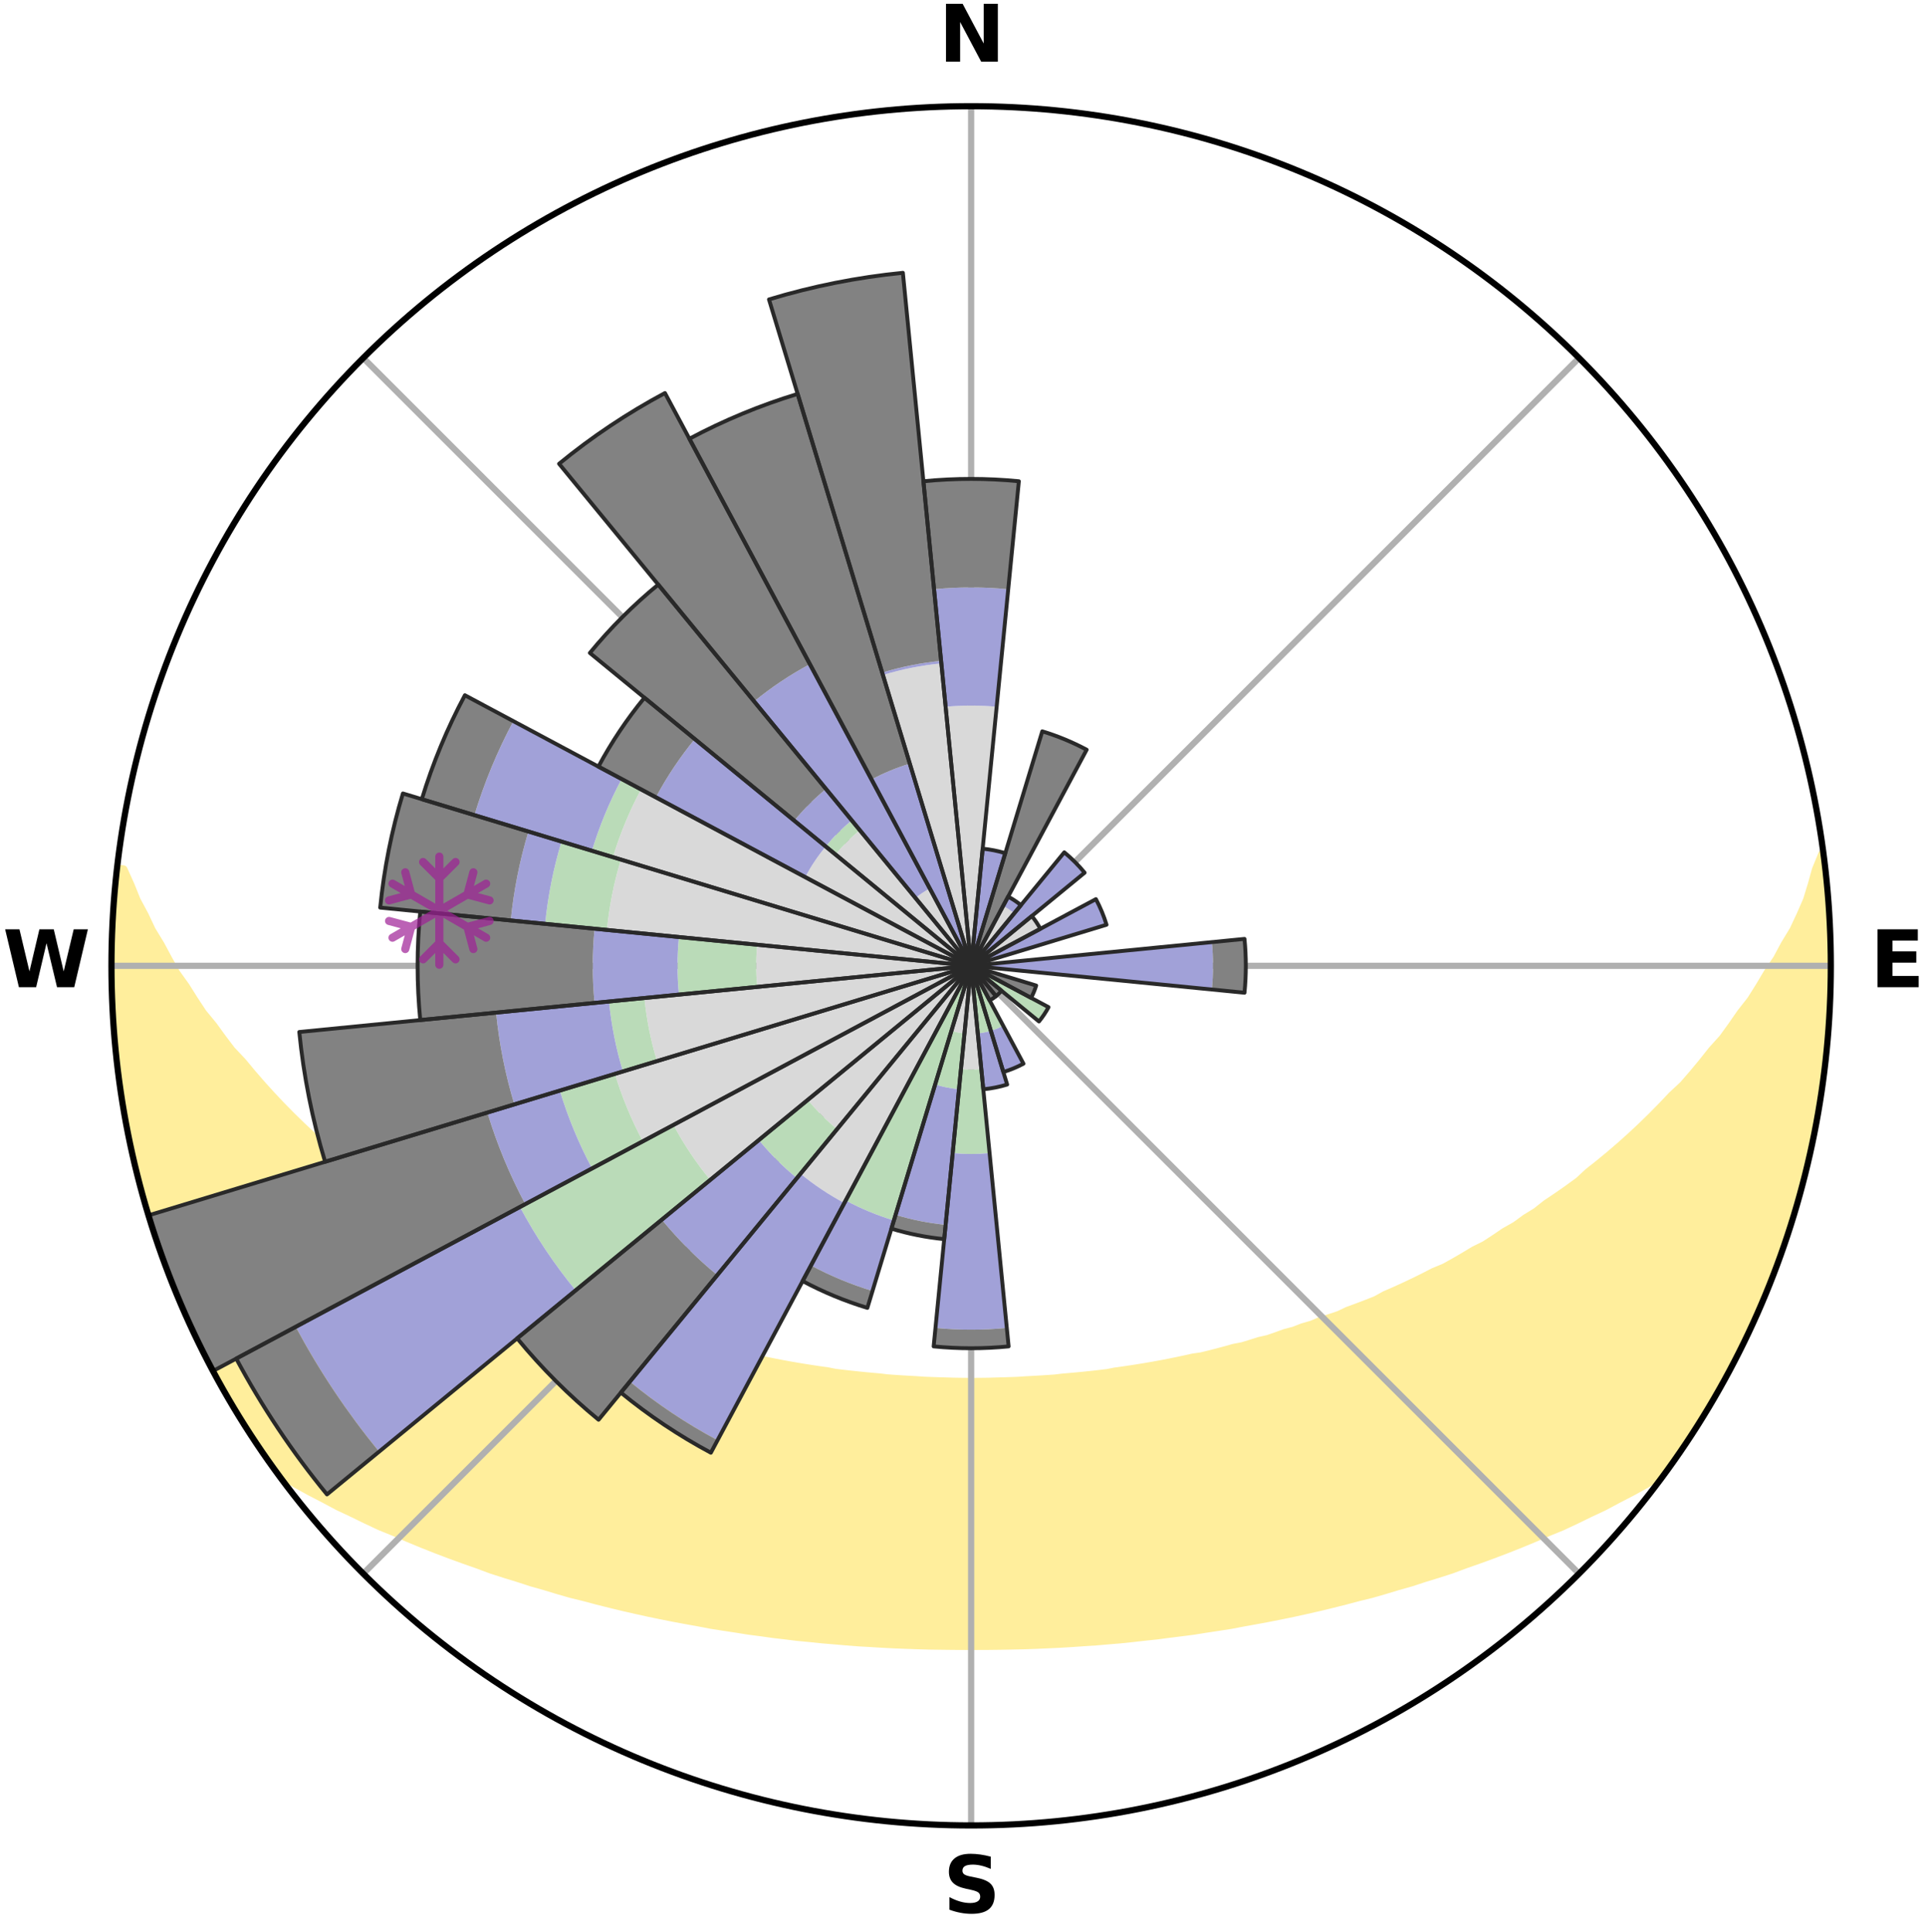 <?xml version="1.0" encoding="utf-8" standalone="no"?>
<!DOCTYPE svg PUBLIC "-//W3C//DTD SVG 1.1//EN"
  "http://www.w3.org/Graphics/SVG/1.1/DTD/svg11.dtd">
<svg xmlns:xlink="http://www.w3.org/1999/xlink" width="248.41pt" height="249.158pt" viewBox="0 0 248.41 249.158" xmlns="http://www.w3.org/2000/svg" version="1.1">
 <title>Ski Rose for 将军山滑雪场</title>
 <defs>
  <style type="text/css">*{stroke-linejoin: round; stroke-linecap: butt}</style>
 </defs>
 <g id="figure_1">
  <g id="patch_1">
   <path d="M 0 249.158 
L 248.41 249.158 
L 248.41 0 
L 0 0 
z
" style="fill: #ffffff"/>
  </g>
  <g id="axes_1">
   <g id="patch_2">
    <path d="M 236.135 124.579 
C 236.135 110.018 233.267 95.599 227.695 82.147 
C 222.122 68.695 213.955 56.471 203.659 46.175 
C 193.363 35.879 181.139 27.711 167.687 22.139 
C 154.235 16.567 139.815 13.699 125.255 13.699 
C 110.694 13.699 96.275 16.567 82.823 22.139 
C 69.371 27.711 57.147 35.879 46.851 46.175 
C 36.555 56.471 28.387 68.695 22.815 82.147 
C 17.243 95.599 14.375 110.018 14.375 124.579 
C 14.375 139.14 17.243 153.559 22.815 167.011 
C 28.387 180.463 36.555 192.687 46.851 202.983 
C 57.147 213.279 69.371 221.447 82.823 227.019 
C 96.275 232.591 110.694 235.459 125.255 235.459 
C 139.815 235.459 154.235 232.591 167.687 227.019 
C 181.139 221.447 193.363 213.279 203.659 202.983 
C 213.955 192.687 222.122 180.463 227.695 167.011 
C 233.267 153.559 236.135 139.14 236.135 124.579 
M 125.255 124.579 
C 125.255 124.579 125.255 124.579 125.255 124.579 
C 125.255 124.579 125.255 124.579 125.255 124.579 
C 125.255 124.579 125.255 124.579 125.255 124.579 
C 125.255 124.579 125.255 124.579 125.255 124.579 
C 125.255 124.579 125.255 124.579 125.255 124.579 
C 125.255 124.579 125.255 124.579 125.255 124.579 
C 125.255 124.579 125.255 124.579 125.255 124.579 
C 125.255 124.579 125.255 124.579 125.255 124.579 
C 125.255 124.579 125.255 124.579 125.255 124.579 
C 125.255 124.579 125.255 124.579 125.255 124.579 
C 125.255 124.579 125.255 124.579 125.255 124.579 
C 125.255 124.579 125.255 124.579 125.255 124.579 
C 125.255 124.579 125.255 124.579 125.255 124.579 
C 125.255 124.579 125.255 124.579 125.255 124.579 
C 125.255 124.579 125.255 124.579 125.255 124.579 
C 125.255 124.579 125.255 124.579 125.255 124.579 
z
" style="fill: #ffffff"/>
   </g>
   <g id="PolyCollection_1">
    <defs>
     <path id="m26b7e75a0e" d="M 235.03 -139.031 
L 235.03 -139.031 
L 234.192 -136.991 
L 233.645 -135.016 
L 233.045 -133.062 
L 232.197 -131.12 
L 231.301 -129.209 
L 230.159 -127.326 
L 229.177 -125.486 
L 227.956 -123.683 
L 226.904 -121.917 
L 225.82 -120.188 
L 224.502 -118.509 
L 223.36 -116.858 
L 222.191 -115.245 
L 220.794 -113.694 
L 219.577 -112.161 
L 218.338 -110.668 
L 217.077 -109.213 
L 215.598 -107.835 
L 214.301 -106.462 
L 212.987 -105.129 
L 211.658 -103.836 
L 210.314 -102.581 
L 208.958 -101.366 
L 207.59 -100.19 
L 206.211 -99.054 
L 204.824 -97.956 
L 203.612 -96.831 
L 202.208 -95.808 
L 200.798 -94.822 
L 199.384 -93.874 
L 198.141 -92.887 
L 196.72 -92.011 
L 195.466 -91.09 
L 194.042 -90.283 
L 192.781 -89.427 
L 191.517 -88.602 
L 190.094 -87.895 
L 188.829 -87.131 
L 187.563 -86.397 
L 186.297 -85.691 
L 184.888 -85.109 
L 183.628 -84.46 
L 182.37 -83.839 
L 181.115 -83.245 
L 179.863 -82.677 
L 178.616 -82.134 
L 177.497 -81.514 
L 176.257 -81.019 
L 175.023 -80.548 
L 173.796 -80.099 
L 172.685 -79.569 
L 171.47 -79.164 
L 170.262 -78.779 
L 169.161 -78.311 
L 167.968 -77.966 
L 166.874 -77.537 
L 165.697 -77.228 
L 164.612 -76.835 
L 163.531 -76.46 
L 162.377 -76.201 
L 161.306 -75.859 
L 160.239 -75.532 
L 159.111 -75.318 
L 158.056 -75.021 
L 157.006 -74.74 
L 155.961 -74.472 
L 154.92 -74.218 
L 153.834 -74.065 
L 152.807 -73.835 
L 151.784 -73.617 
L 150.766 -73.411 
L 149.754 -73.216 
L 148.746 -73.032 
L 147.743 -72.859 
L 146.746 -72.695 
L 145.753 -72.541 
L 144.765 -72.396 
L 143.782 -72.26 
L 142.824 -72.071 
L 141.847 -71.954 
L 140.875 -71.845 
L 139.907 -71.744 
L 138.943 -71.649 
L 137.983 -71.562 
L 137.027 -71.48 
L 136.081 -71.366 
L 135.13 -71.3 
L 134.181 -71.24 
L 133.235 -71.186 
L 132.291 -71.137 
L 131.351 -71.07 
L 130.411 -71.035 
L 129.471 -71.005 
L 128.533 -70.98 
L 127.596 -70.951 
L 126.659 -70.939 
L 125.723 -70.931 
L 124.787 -70.932 
L 123.85 -70.941 
L 122.914 -70.956 
L 121.977 -70.986 
L 121.039 -71.013 
L 120.1 -71.045 
L 119.16 -71.082 
L 118.221 -71.15 
L 117.277 -71.201 
L 116.332 -71.257 
L 115.384 -71.319 
L 114.433 -71.387 
L 113.488 -71.502 
L 112.532 -71.586 
L 111.573 -71.675 
L 110.61 -71.772 
L 109.643 -71.875 
L 108.672 -71.985 
L 107.697 -72.104 
L 106.74 -72.294 
L 105.758 -72.432 
L 104.771 -72.578 
L 103.78 -72.734 
L 102.784 -72.899 
L 101.782 -73.073 
L 100.776 -73.259 
L 99.765 -73.455 
L 98.749 -73.662 
L 97.728 -73.881 
L 96.702 -74.112 
L 95.618 -74.266 
L 94.579 -74.521 
L 93.536 -74.79 
L 92.487 -75.073 
L 91.434 -75.37 
L 90.308 -75.586 
L 89.243 -75.912 
L 88.175 -76.255 
L 87.102 -76.615 
L 85.944 -76.891 
L 84.861 -77.284 
L 83.686 -77.594 
L 82.594 -78.023 
L 81.403 -78.369 
L 80.304 -78.837 
L 79.099 -79.222 
L 77.994 -79.73 
L 76.777 -80.157 
L 75.552 -80.606 
L 74.321 -81.077 
L 73.206 -81.673 
L 71.966 -82.191 
L 70.722 -82.734 
L 69.473 -83.302 
L 68.22 -83.897 
L 66.964 -84.517 
L 65.706 -85.165 
L 64.447 -85.84 
L 63.186 -86.543 
L 61.773 -87.185 
L 60.51 -87.948 
L 59.249 -88.741 
L 57.828 -89.479 
L 56.57 -90.334 
L 55.316 -91.22 
L 53.897 -92.059 
L 52.479 -92.935 
L 51.238 -93.92 
L 49.827 -94.867 
L 48.6 -95.919 
L 47.201 -96.939 
L 45.809 -97.997 
L 44.424 -99.093 
L 43.048 -100.228 
L 41.683 -101.402 
L 40.329 -102.616 
L 38.988 -103.868 
L 37.661 -105.16 
L 36.35 -106.491 
L 35.055 -107.862 
L 33.779 -109.271 
L 32.522 -110.72 
L 31.286 -112.208 
L 29.869 -113.711 
L 28.678 -115.28 
L 27.512 -116.887 
L 26.169 -118.519 
L 25.057 -120.204 
L 23.975 -121.927 
L 22.721 -123.684 
L 21.705 -125.483 
L 20.724 -127.316 
L 19.582 -129.193 
L 18.683 -131.097 
L 17.638 -133.049 
L 16.845 -135.018 
L 15.936 -137.034 
L 15.153 -137.124 
L 15.153 -137.124 
L 14.974 -135.198 
L 14.729 -133.278 
L 14.616 -131.346 
L 14.535 -129.413 
L 14.486 -127.48 
L 14.55 -125.545 
L 14.391 -123.612 
L 14.439 -121.677 
L 14.52 -119.744 
L 14.714 -117.818 
L 14.766 -115.883 
L 14.942 -113.957 
L 15.148 -112.034 
L 15.384 -110.114 
L 15.65 -108.199 
L 15.946 -106.287 
L 16.363 -104.397 
L 16.641 -102.481 
L 17.03 -100.586 
L 17.45 -98.697 
L 18.064 -96.858 
L 18.471 -94.965 
L 18.982 -93.1 
L 19.523 -91.242 
L 20.16 -89.415 
L 20.761 -87.576 
L 21.485 -85.781 
L 22.148 -83.964 
L 22.842 -82.158 
L 23.628 -80.39 
L 24.386 -78.611 
L 25.178 -76.845 
L 26.064 -75.124 
L 26.925 -73.392 
L 27.822 -71.677 
L 28.755 -69.982 
L 29.725 -68.308 
L 30.752 -66.668 
L 31.763 -65.018 
L 32.798 -63.383 
L 33.893 -61.788 
L 34.991 -60.194 
L 36.35 -58.793 
L 38.149 -57.74 
L 39.966 -56.737 
L 41.804 -55.787 
L 43.591 -54.831 
L 45.438 -53.963 
L 47.234 -53.086 
L 49.031 -52.245 
L 50.882 -51.493 
L 52.675 -50.721 
L 54.465 -49.982 
L 56.251 -49.274 
L 58.032 -48.597 
L 59.807 -47.95 
L 61.576 -47.331 
L 63.297 -46.687 
L 65.053 -46.123 
L 66.803 -45.585 
L 68.511 -45.027 
L 70.245 -44.539 
L 71.937 -44.024 
L 73.627 -43.539 
L 75.337 -43.12 
L 77.009 -42.674 
L 78.679 -42.256 
L 80.338 -41.852 
L 81.994 -41.476 
L 83.64 -41.112 
L 85.282 -40.774 
L 86.914 -40.448 
L 88.543 -40.147 
L 90.161 -39.856 
L 91.76 -39.549 
L 93.37 -39.298 
L 94.97 -39.056 
L 96.554 -38.801 
L 98.145 -38.596 
L 99.72 -38.373 
L 101.297 -38.19 
L 102.864 -37.998 
L 104.433 -37.849 
L 105.991 -37.687 
L 107.55 -37.556 
L 109.101 -37.421 
L 110.649 -37.3 
L 112.198 -37.213 
L 113.74 -37.118 
L 115.281 -37.037 
L 116.82 -36.977 
L 118.356 -36.921 
L 119.891 -36.878 
L 121.425 -36.857 
L 122.957 -36.838 
L 124.489 -36.83 
L 126.021 -36.83 
L 127.552 -36.837 
L 129.085 -36.856 
L 130.618 -36.887 
L 132.154 -36.919 
L 133.69 -36.975 
L 135.228 -37.044 
L 136.77 -37.116 
L 138.312 -37.21 
L 139.857 -37.318 
L 141.409 -37.418 
L 142.961 -37.552 
L 144.519 -37.682 
L 146.078 -37.845 
L 147.64 -38.023 
L 149.214 -38.186 
L 150.784 -38.394 
L 152.367 -38.591 
L 153.958 -38.795 
L 155.542 -39.051 
L 157.142 -39.292 
L 158.752 -39.543 
L 160.351 -39.849 
L 161.97 -40.14 
L 163.598 -40.442 
L 165.231 -40.767 
L 166.873 -41.105 
L 168.52 -41.468 
L 170.176 -41.845 
L 171.836 -42.248 
L 173.505 -42.667 
L 175.178 -43.112 
L 176.889 -43.53 
L 178.578 -44.016 
L 180.271 -44.53 
L 182.005 -45.018 
L 183.713 -45.577 
L 185.463 -46.115 
L 187.22 -46.678 
L 188.941 -47.322 
L 190.711 -47.94 
L 192.486 -48.588 
L 194.268 -49.265 
L 196.054 -49.972 
L 197.844 -50.712 
L 199.638 -51.483 
L 201.488 -52.237 
L 203.285 -53.078 
L 205.081 -53.955 
L 206.93 -54.822 
L 208.717 -55.778 
L 210.554 -56.729 
L 212.372 -57.732 
L 214.11 -58.83 
L 215.524 -60.191 
L 216.626 -61.782 
L 217.709 -63.385 
L 218.749 -65.017 
L 219.742 -66.677 
L 220.79 -68.304 
L 221.666 -70.033 
L 222.6 -71.725 
L 223.606 -73.381 
L 224.433 -75.131 
L 225.309 -76.856 
L 226.078 -78.631 
L 226.919 -80.374 
L 227.677 -82.154 
L 228.389 -83.954 
L 229.053 -85.771 
L 229.772 -87.568 
L 230.351 -89.414 
L 230.997 -91.239 
L 231.531 -93.099 
L 232.102 -94.948 
L 232.534 -96.835 
L 233.054 -98.699 
L 233.364 -100.612 
L 233.783 -102.499 
L 234.182 -104.391 
L 234.54 -106.291 
L 234.851 -108.2 
L 235.133 -110.113 
L 235.375 -112.032 
L 235.578 -113.956 
L 235.747 -115.883 
L 235.878 -117.813 
L 235.973 -119.745 
L 236.03 -121.678 
L 236.058 -123.612 
L 236.046 -125.546 
L 235.998 -127.479 
L 235.917 -129.411 
L 235.808 -131.341 
L 235.661 -133.268 
L 235.481 -135.193 
L 235.274 -137.114 
L 235.03 -139.031 
z
" style="stroke: #ffee9c"/>
    </defs>
    <g clip-path="url(#p199ad3c39c)">
     <use xlink:href="#m26b7e75a0e" x="0" y="249.158" style="fill: #ffee9c; stroke: #ffee9c"/>
    </g>
   </g>
   <g id="matplotlib.axis_1">
    <g id="xtick_1">
     <g id="line2d_1">
      <path d="M 125.255 124.579 
L 125.255 13.699 
" clip-path="url(#p199ad3c39c)" style="fill: none; stroke: #b0b0b0; stroke-width: 0.8; stroke-linecap: square"/>
     </g>
     <g id="text_1">
      <!-- N -->
      <g transform="translate(121.07 7.958) scale(0.1 -0.1)">
       <defs>
        <path id="DejaVuSans-Bold-4e" d="M 588 4666 
L 1931 4666 
L 3628 1466 
L 3628 4666 
L 4769 4666 
L 4769 0 
L 3425 0 
L 1728 3200 
L 1728 0 
L 588 0 
L 588 4666 
z
" transform="scale(0.016)"/>
       </defs>
       <use xlink:href="#DejaVuSans-Bold-4e"/>
      </g>
     </g>
    </g>
    <g id="xtick_2">
     <g id="line2d_2">
      <path d="M 125.255 124.579 
L 203.659 46.175 
" clip-path="url(#p199ad3c39c)" style="fill: none; stroke: #b0b0b0; stroke-width: 0.8; stroke-linecap: square"/>
     </g>
    </g>
    <g id="xtick_3">
     <g id="line2d_3">
      <path d="M 125.255 124.579 
L 236.135 124.579 
" clip-path="url(#p199ad3c39c)" style="fill: none; stroke: #b0b0b0; stroke-width: 0.8; stroke-linecap: square"/>
     </g>
     <g id="text_2">
      <!-- E -->
      <g transform="translate(241.219 127.338) scale(0.1 -0.1)">
       <defs>
        <path id="DejaVuSans-Bold-45" d="M 588 4666 
L 3834 4666 
L 3834 3756 
L 1791 3756 
L 1791 2888 
L 3713 2888 
L 3713 1978 
L 1791 1978 
L 1791 909 
L 3903 909 
L 3903 0 
L 588 0 
L 588 4666 
z
" transform="scale(0.016)"/>
       </defs>
       <use xlink:href="#DejaVuSans-Bold-45"/>
      </g>
     </g>
    </g>
    <g id="xtick_4">
     <g id="line2d_4">
      <path d="M 125.255 124.579 
L 203.659 202.983 
" clip-path="url(#p199ad3c39c)" style="fill: none; stroke: #b0b0b0; stroke-width: 0.8; stroke-linecap: square"/>
     </g>
    </g>
    <g id="xtick_5">
     <g id="line2d_5">
      <path d="M 125.255 124.579 
L 125.255 235.459 
" clip-path="url(#p199ad3c39c)" style="fill: none; stroke: #b0b0b0; stroke-width: 0.8; stroke-linecap: square"/>
     </g>
     <g id="text_3">
      <!-- S -->
      <g transform="translate(121.654 246.718) scale(0.1 -0.1)">
       <defs>
        <path id="DejaVuSans-Bold-53" d="M 3834 4519 
L 3834 3531 
Q 3450 3703 3084 3790 
Q 2719 3878 2394 3878 
Q 1963 3878 1756 3759 
Q 1550 3641 1550 3391 
Q 1550 3203 1689 3098 
Q 1828 2994 2194 2919 
L 2706 2816 
Q 3484 2659 3812 2340 
Q 4141 2022 4141 1434 
Q 4141 663 3683 286 
Q 3225 -91 2284 -91 
Q 1841 -91 1394 -6 
Q 947 78 500 244 
L 500 1259 
Q 947 1022 1364 901 
Q 1781 781 2169 781 
Q 2563 781 2772 912 
Q 2981 1044 2981 1288 
Q 2981 1506 2839 1625 
Q 2697 1744 2272 1838 
L 1806 1941 
Q 1106 2091 782 2419 
Q 459 2747 459 3303 
Q 459 4000 909 4375 
Q 1359 4750 2203 4750 
Q 2588 4750 2994 4692 
Q 3400 4634 3834 4519 
z
" transform="scale(0.016)"/>
       </defs>
       <use xlink:href="#DejaVuSans-Bold-53"/>
      </g>
     </g>
    </g>
    <g id="xtick_6">
     <g id="line2d_6">
      <path d="M 125.255 124.579 
L 46.851 202.983 
" clip-path="url(#p199ad3c39c)" style="fill: none; stroke: #b0b0b0; stroke-width: 0.8; stroke-linecap: square"/>
     </g>
    </g>
    <g id="xtick_7">
     <g id="line2d_7">
      <path d="M 125.255 124.579 
L 14.375 124.579 
" clip-path="url(#p199ad3c39c)" style="fill: none; stroke: #b0b0b0; stroke-width: 0.8; stroke-linecap: square"/>
     </g>
     <g id="text_4">
      <!-- W -->
      <g transform="translate(0.36 127.338) scale(0.1 -0.1)">
       <defs>
        <path id="DejaVuSans-Bold-57" d="M 191 4666 
L 1344 4666 
L 2150 1275 
L 2950 4666 
L 4109 4666 
L 4909 1275 
L 5716 4666 
L 6859 4666 
L 5759 0 
L 4372 0 
L 3525 3547 
L 2688 0 
L 1300 0 
L 191 4666 
z
" transform="scale(0.016)"/>
       </defs>
       <use xlink:href="#DejaVuSans-Bold-57"/>
      </g>
     </g>
    </g>
    <g id="xtick_8">
     <g id="line2d_8">
      <path d="M 125.255 124.579 
L 46.851 46.175 
" clip-path="url(#p199ad3c39c)" style="fill: none; stroke: #b0b0b0; stroke-width: 0.8; stroke-linecap: square"/>
     </g>
    </g>
   </g>
   <g id="matplotlib.axis_2"/>
   <g id="patch_3">
    <path d="M 125.255 124.579 
C 125.255 124.579 125.255 124.579 125.255 124.579 
C 125.255 124.579 125.255 124.579 125.255 124.579 
L 128.545 91.17 
C 127.452 91.062 126.354 91.008 125.255 91.008 
C 124.156 91.008 123.058 91.062 121.964 91.17 
z
" clip-path="url(#p199ad3c39c)" style="fill: #d9d9d9"/>
   </g>
   <g id="patch_4">
    <path d="M 125.255 124.579 
C 125.255 124.579 125.255 124.579 125.255 124.579 
C 125.255 124.579 125.255 124.579 125.255 124.579 
L 125.255 124.579 
C 125.255 124.579 125.255 124.579 125.255 124.579 
C 125.255 124.579 125.255 124.579 125.255 124.579 
z
" clip-path="url(#p199ad3c39c)" style="fill: #d9d9d9"/>
   </g>
   <g id="patch_5">
    <path d="M 125.255 124.579 
C 125.255 124.579 125.255 124.579 125.255 124.579 
C 125.255 124.579 125.255 124.579 125.255 124.579 
L 125.255 124.579 
C 125.255 124.579 125.255 124.579 125.255 124.579 
C 125.255 124.579 125.255 124.579 125.255 124.579 
z
" clip-path="url(#p199ad3c39c)" style="fill: #d9d9d9"/>
   </g>
   <g id="patch_6">
    <path d="M 125.255 124.579 
C 125.255 124.579 125.255 124.579 125.255 124.579 
C 125.255 124.579 125.255 124.579 125.255 124.579 
L 130.816 117.803 
C 130.594 117.621 130.363 117.45 130.125 117.291 
C 129.886 117.131 129.64 116.984 129.387 116.848 
z
" clip-path="url(#p199ad3c39c)" style="fill: #d9d9d9"/>
   </g>
   <g id="patch_7">
    <path d="M 125.255 124.579 
C 125.255 124.579 125.255 124.579 125.255 124.579 
C 125.255 124.579 125.255 124.579 125.255 124.579 
L 125.255 124.579 
C 125.255 124.579 125.255 124.579 125.255 124.579 
C 125.255 124.579 125.255 124.579 125.255 124.579 
z
" clip-path="url(#p199ad3c39c)" style="fill: #d9d9d9"/>
   </g>
   <g id="patch_8">
    <path d="M 125.255 124.579 
C 125.255 124.579 125.255 124.579 125.255 124.579 
C 125.255 124.579 125.255 124.579 125.255 124.579 
L 134.182 119.808 
C 134.025 119.515 133.855 119.231 133.671 118.956 
C 133.487 118.68 133.289 118.414 133.079 118.158 
z
" clip-path="url(#p199ad3c39c)" style="fill: #d9d9d9"/>
   </g>
   <g id="patch_9">
    <path d="M 125.255 124.579 
C 125.255 124.579 125.255 124.579 125.255 124.579 
C 125.255 124.579 125.255 124.579 125.255 124.579 
L 125.255 124.579 
C 125.255 124.579 125.255 124.579 125.255 124.579 
C 125.255 124.579 125.255 124.579 125.255 124.579 
z
" clip-path="url(#p199ad3c39c)" style="fill: #d9d9d9"/>
   </g>
   <g id="patch_10">
    <path d="M 125.255 124.579 
C 125.255 124.579 125.255 124.579 125.255 124.579 
C 125.255 124.579 125.255 124.579 125.255 124.579 
L 125.255 124.579 
C 125.255 124.579 125.255 124.579 125.255 124.579 
C 125.255 124.579 125.255 124.579 125.255 124.579 
z
" clip-path="url(#p199ad3c39c)" style="fill: #d9d9d9"/>
   </g>
   <g id="patch_11">
    <path d="M 125.255 124.579 
C 125.255 124.579 125.255 124.579 125.255 124.579 
C 125.255 124.579 125.255 124.579 125.255 124.579 
L 125.255 124.579 
C 125.255 124.579 125.255 124.579 125.255 124.579 
C 125.255 124.579 125.255 124.579 125.255 124.579 
z
" clip-path="url(#p199ad3c39c)" style="fill: #d9d9d9"/>
   </g>
   <g id="patch_12">
    <path d="M 125.255 124.579 
C 125.255 124.579 125.255 124.579 125.255 124.579 
C 125.255 124.579 125.255 124.579 125.255 124.579 
L 125.255 124.579 
C 125.255 124.579 125.255 124.579 125.255 124.579 
C 125.255 124.579 125.255 124.579 125.255 124.579 
z
" clip-path="url(#p199ad3c39c)" style="fill: #d9d9d9"/>
   </g>
   <g id="patch_13">
    <path d="M 125.255 124.579 
C 125.255 124.579 125.255 124.579 125.255 124.579 
C 125.255 124.579 125.255 124.579 125.255 124.579 
L 125.255 124.579 
C 125.255 124.579 125.255 124.579 125.255 124.579 
C 125.255 124.579 125.255 124.579 125.255 124.579 
z
" clip-path="url(#p199ad3c39c)" style="fill: #d9d9d9"/>
   </g>
   <g id="patch_14">
    <path d="M 125.255 124.579 
C 125.255 124.579 125.255 124.579 125.255 124.579 
C 125.255 124.579 125.255 124.579 125.255 124.579 
L 125.255 124.579 
C 125.255 124.579 125.255 124.579 125.255 124.579 
C 125.255 124.579 125.255 124.579 125.255 124.579 
z
" clip-path="url(#p199ad3c39c)" style="fill: #d9d9d9"/>
   </g>
   <g id="patch_15">
    <path d="M 125.255 124.579 
C 125.255 124.579 125.255 124.579 125.255 124.579 
C 125.255 124.579 125.255 124.579 125.255 124.579 
L 125.255 124.579 
C 125.255 124.579 125.255 124.579 125.255 124.579 
C 125.255 124.579 125.255 124.579 125.255 124.579 
z
" clip-path="url(#p199ad3c39c)" style="fill: #d9d9d9"/>
   </g>
   <g id="patch_16">
    <path d="M 125.255 124.579 
C 125.255 124.579 125.255 124.579 125.255 124.579 
C 125.255 124.579 125.255 124.579 125.255 124.579 
L 125.255 124.579 
C 125.255 124.579 125.255 124.579 125.255 124.579 
C 125.255 124.579 125.255 124.579 125.255 124.579 
z
" clip-path="url(#p199ad3c39c)" style="fill: #d9d9d9"/>
   </g>
   <g id="patch_17">
    <path d="M 125.255 124.579 
C 125.255 124.579 125.255 124.579 125.255 124.579 
C 125.255 124.579 125.255 124.579 125.255 124.579 
L 125.255 124.579 
C 125.255 124.579 125.255 124.579 125.255 124.579 
C 125.255 124.579 125.255 124.579 125.255 124.579 
z
" clip-path="url(#p199ad3c39c)" style="fill: #d9d9d9"/>
   </g>
   <g id="patch_18">
    <path d="M 125.255 124.579 
C 125.255 124.579 125.255 124.579 125.255 124.579 
C 125.255 124.579 125.255 124.579 125.255 124.579 
L 125.255 124.579 
C 125.255 124.579 125.255 124.579 125.255 124.579 
C 125.255 124.579 125.255 124.579 125.255 124.579 
z
" clip-path="url(#p199ad3c39c)" style="fill: #d9d9d9"/>
   </g>
   <g id="patch_19">
    <path d="M 125.255 124.579 
C 125.255 124.579 125.255 124.579 125.255 124.579 
C 125.255 124.579 125.255 124.579 125.255 124.579 
L 123.942 137.905 
C 124.379 137.948 124.817 137.969 125.255 137.969 
C 125.693 137.969 126.131 137.948 126.567 137.905 
z
" clip-path="url(#p199ad3c39c)" style="fill: #d9d9d9"/>
   </g>
   <g id="patch_20">
    <path d="M 125.255 124.579 
C 125.255 124.579 125.255 124.579 125.255 124.579 
C 125.255 124.579 125.255 124.579 125.255 124.579 
L 122.71 132.967 
C 122.985 133.051 123.263 133.12 123.545 133.176 
C 123.826 133.232 124.11 133.275 124.396 133.303 
z
" clip-path="url(#p199ad3c39c)" style="fill: #d9d9d9"/>
   </g>
   <g id="patch_21">
    <path d="M 125.255 124.579 
C 125.255 124.579 125.255 124.579 125.255 124.579 
C 125.255 124.579 125.255 124.579 125.255 124.579 
L 125.255 124.579 
C 125.255 124.579 125.255 124.579 125.255 124.579 
C 125.255 124.579 125.255 124.579 125.255 124.579 
z
" clip-path="url(#p199ad3c39c)" style="fill: #d9d9d9"/>
   </g>
   <g id="patch_22">
    <path d="M 125.255 124.579 
C 125.255 124.579 125.255 124.579 125.255 124.579 
C 125.255 124.579 125.255 124.579 125.255 124.579 
L 103.244 151.4 
C 104.122 152.12 105.034 152.797 105.979 153.428 
C 106.923 154.059 107.898 154.643 108.899 155.178 
z
" clip-path="url(#p199ad3c39c)" style="fill: #d9d9d9"/>
   </g>
   <g id="patch_23">
    <path d="M 125.255 124.579 
C 125.255 124.579 125.255 124.579 125.255 124.579 
C 125.255 124.579 125.255 124.579 125.255 124.579 
L 104.187 141.869 
C 104.753 142.558 105.353 143.22 105.983 143.851 
C 106.614 144.481 107.275 145.081 107.965 145.647 
z
" clip-path="url(#p199ad3c39c)" style="fill: #d9d9d9"/>
   </g>
   <g id="patch_24">
    <path d="M 125.255 124.579 
C 125.255 124.579 125.255 124.579 125.255 124.579 
C 125.255 124.579 125.255 124.579 125.255 124.579 
L 86.86 145.102 
C 87.531 146.359 88.264 147.582 89.056 148.766 
C 89.848 149.951 90.697 151.096 91.601 152.198 
z
" clip-path="url(#p199ad3c39c)" style="fill: #d9d9d9"/>
   </g>
   <g id="patch_25">
    <path d="M 125.255 124.579 
C 125.255 124.579 125.255 124.579 125.255 124.579 
C 125.255 124.579 125.255 124.579 125.255 124.579 
L 79.31 138.516 
C 79.766 140.02 80.296 141.501 80.897 142.953 
C 81.499 144.405 82.171 145.826 82.912 147.212 
z
" clip-path="url(#p199ad3c39c)" style="fill: #d9d9d9"/>
   </g>
   <g id="patch_26">
    <path d="M 125.255 124.579 
C 125.255 124.579 125.255 124.579 125.255 124.579 
C 125.255 124.579 125.255 124.579 125.255 124.579 
L 83.116 128.729 
C 83.252 130.109 83.455 131.48 83.725 132.84 
C 83.996 134.199 84.333 135.544 84.735 136.871 
z
" clip-path="url(#p199ad3c39c)" style="fill: #d9d9d9"/>
   </g>
   <g id="patch_27">
    <path d="M 125.255 124.579 
C 125.255 124.579 125.255 124.579 125.255 124.579 
C 125.255 124.579 125.255 124.579 125.255 124.579 
L 97.668 121.862 
C 97.579 122.765 97.535 123.672 97.535 124.579 
C 97.535 125.486 97.579 126.393 97.668 127.296 
z
" clip-path="url(#p199ad3c39c)" style="fill: #d9d9d9"/>
   </g>
   <g id="patch_28">
    <path d="M 125.255 124.579 
C 125.255 124.579 125.255 124.579 125.255 124.579 
C 125.255 124.579 125.255 124.579 125.255 124.579 
L 80.082 110.876 
C 79.634 112.355 79.258 113.854 78.956 115.37 
C 78.655 116.885 78.428 118.414 78.277 119.952 
z
" clip-path="url(#p199ad3c39c)" style="fill: #d9d9d9"/>
   </g>
   <g id="patch_29">
    <path d="M 125.255 124.579 
C 125.255 124.579 125.255 124.579 125.255 124.579 
C 125.255 124.579 125.255 124.579 125.255 124.579 
L 82.677 101.821 
C 81.932 103.214 81.256 104.644 80.651 106.104 
C 80.047 107.564 79.514 109.052 79.055 110.565 
z
" clip-path="url(#p199ad3c39c)" style="fill: #d9d9d9"/>
   </g>
   <g id="patch_30">
    <path d="M 125.255 124.579 
C 125.255 124.579 125.255 124.579 125.255 124.579 
C 125.255 124.579 125.255 124.579 125.255 124.579 
L 106.493 109.181 
C 105.989 109.796 105.515 110.434 105.074 111.095 
C 104.632 111.755 104.224 112.437 103.849 113.138 
z
" clip-path="url(#p199ad3c39c)" style="fill: #d9d9d9"/>
   </g>
   <g id="patch_31">
    <path d="M 125.255 124.579 
C 125.255 124.579 125.255 124.579 125.255 124.579 
C 125.255 124.579 125.255 124.579 125.255 124.579 
L 110.896 107.083 
C 110.324 107.553 109.775 108.051 109.251 108.575 
C 108.727 109.099 108.229 109.648 107.759 110.221 
z
" clip-path="url(#p199ad3c39c)" style="fill: #d9d9d9"/>
   </g>
   <g id="patch_32">
    <path d="M 125.255 124.579 
C 125.255 124.579 125.255 124.579 125.255 124.579 
C 125.255 124.579 125.255 124.579 125.255 124.579 
L 119.92 114.599 
C 119.594 114.773 119.276 114.964 118.968 115.17 
C 118.66 115.375 118.362 115.596 118.076 115.831 
z
" clip-path="url(#p199ad3c39c)" style="fill: #d9d9d9"/>
   </g>
   <g id="patch_33">
    <path d="M 125.255 124.579 
C 125.255 124.579 125.255 124.579 125.255 124.579 
C 125.255 124.579 125.255 124.579 125.255 124.579 
L 125.255 124.579 
C 125.255 124.579 125.255 124.579 125.255 124.579 
C 125.255 124.579 125.255 124.579 125.255 124.579 
z
" clip-path="url(#p199ad3c39c)" style="fill: #d9d9d9"/>
   </g>
   <g id="patch_34">
    <path d="M 125.255 124.579 
C 125.255 124.579 125.255 124.579 125.255 124.579 
C 125.255 124.579 125.255 124.579 125.255 124.579 
L 121.412 85.566 
C 120.135 85.692 118.865 85.88 117.607 86.13 
C 116.348 86.381 115.103 86.693 113.875 87.065 
z
" clip-path="url(#p199ad3c39c)" style="fill: #d9d9d9"/>
   </g>
   <g id="patch_35">
    <path d="M 121.964 91.17 
C 123.058 91.062 124.156 91.008 125.255 91.008 
C 126.354 91.008 127.452 91.062 128.545 91.17 
L 128.545 91.17 
C 127.452 91.062 126.354 91.008 125.255 91.008 
C 124.156 91.008 123.058 91.062 121.964 91.17 
z
" clip-path="url(#p199ad3c39c)" style="fill: #badbb8"/>
   </g>
   <g id="patch_36">
    <path d="M 125.255 124.579 
C 125.255 124.579 125.255 124.579 125.255 124.579 
C 125.255 124.579 125.255 124.579 125.255 124.579 
L 125.255 124.579 
C 125.255 124.579 125.255 124.579 125.255 124.579 
C 125.255 124.579 125.255 124.579 125.255 124.579 
z
" clip-path="url(#p199ad3c39c)" style="fill: #badbb8"/>
   </g>
   <g id="patch_37">
    <path d="M 125.255 124.579 
C 125.255 124.579 125.255 124.579 125.255 124.579 
C 125.255 124.579 125.255 124.579 125.255 124.579 
L 125.255 124.579 
C 125.255 124.579 125.255 124.579 125.255 124.579 
C 125.255 124.579 125.255 124.579 125.255 124.579 
z
" clip-path="url(#p199ad3c39c)" style="fill: #badbb8"/>
   </g>
   <g id="patch_38">
    <path d="M 129.387 116.848 
C 129.64 116.984 129.886 117.131 130.125 117.291 
C 130.363 117.45 130.594 117.621 130.816 117.803 
L 130.816 117.803 
C 130.594 117.621 130.363 117.45 130.125 117.291 
C 129.886 117.131 129.64 116.984 129.387 116.848 
z
" clip-path="url(#p199ad3c39c)" style="fill: #badbb8"/>
   </g>
   <g id="patch_39">
    <path d="M 125.255 124.579 
C 125.255 124.579 125.255 124.579 125.255 124.579 
C 125.255 124.579 125.255 124.579 125.255 124.579 
L 125.255 124.579 
C 125.255 124.579 125.255 124.579 125.255 124.579 
C 125.255 124.579 125.255 124.579 125.255 124.579 
z
" clip-path="url(#p199ad3c39c)" style="fill: #badbb8"/>
   </g>
   <g id="patch_40">
    <path d="M 133.079 118.158 
C 133.289 118.414 133.487 118.68 133.671 118.956 
C 133.855 119.231 134.025 119.515 134.182 119.808 
L 134.182 119.808 
C 134.025 119.515 133.855 119.231 133.671 118.956 
C 133.487 118.68 133.289 118.414 133.079 118.158 
z
" clip-path="url(#p199ad3c39c)" style="fill: #badbb8"/>
   </g>
   <g id="patch_41">
    <path d="M 125.255 124.579 
C 125.255 124.579 125.255 124.579 125.255 124.579 
C 125.255 124.579 125.255 124.579 125.255 124.579 
L 125.255 124.579 
C 125.255 124.579 125.255 124.579 125.255 124.579 
C 125.255 124.579 125.255 124.579 125.255 124.579 
z
" clip-path="url(#p199ad3c39c)" style="fill: #badbb8"/>
   </g>
   <g id="patch_42">
    <path d="M 125.255 124.579 
C 125.255 124.579 125.255 124.579 125.255 124.579 
C 125.255 124.579 125.255 124.579 125.255 124.579 
L 125.255 124.579 
C 125.255 124.579 125.255 124.579 125.255 124.579 
C 125.255 124.579 125.255 124.579 125.255 124.579 
z
" clip-path="url(#p199ad3c39c)" style="fill: #badbb8"/>
   </g>
   <g id="patch_43">
    <path d="M 125.255 124.579 
C 125.255 124.579 125.255 124.579 125.255 124.579 
C 125.255 124.579 125.255 124.579 125.255 124.579 
L 125.255 124.579 
C 125.255 124.579 125.255 124.579 125.255 124.579 
C 125.255 124.579 125.255 124.579 125.255 124.579 
z
" clip-path="url(#p199ad3c39c)" style="fill: #badbb8"/>
   </g>
   <g id="patch_44">
    <path d="M 125.255 124.579 
C 125.255 124.579 125.255 124.579 125.255 124.579 
C 125.255 124.579 125.255 124.579 125.255 124.579 
L 125.255 124.579 
C 125.255 124.579 125.255 124.579 125.255 124.579 
C 125.255 124.579 125.255 124.579 125.255 124.579 
z
" clip-path="url(#p199ad3c39c)" style="fill: #badbb8"/>
   </g>
   <g id="patch_45">
    <path d="M 125.255 124.579 
C 125.255 124.579 125.255 124.579 125.255 124.579 
C 125.255 124.579 125.255 124.579 125.255 124.579 
L 125.255 124.579 
C 125.255 124.579 125.255 124.579 125.255 124.579 
C 125.255 124.579 125.255 124.579 125.255 124.579 
z
" clip-path="url(#p199ad3c39c)" style="fill: #badbb8"/>
   </g>
   <g id="patch_46">
    <path d="M 125.255 124.579 
C 125.255 124.579 125.255 124.579 125.255 124.579 
C 125.255 124.579 125.255 124.579 125.255 124.579 
L 134.003 131.758 
C 134.238 131.472 134.458 131.174 134.664 130.866 
C 134.87 130.558 135.061 130.24 135.235 129.914 
z
" clip-path="url(#p199ad3c39c)" style="fill: #badbb8"/>
   </g>
   <g id="patch_47">
    <path d="M 125.255 124.579 
C 125.255 124.579 125.255 124.579 125.255 124.579 
C 125.255 124.579 125.255 124.579 125.255 124.579 
L 125.255 124.579 
C 125.255 124.579 125.255 124.579 125.255 124.579 
C 125.255 124.579 125.255 124.579 125.255 124.579 
z
" clip-path="url(#p199ad3c39c)" style="fill: #badbb8"/>
   </g>
   <g id="patch_48">
    <path d="M 125.255 124.579 
C 125.255 124.579 125.255 124.579 125.255 124.579 
C 125.255 124.579 125.255 124.579 125.255 124.579 
L 125.255 124.579 
C 125.255 124.579 125.255 124.579 125.255 124.579 
C 125.255 124.579 125.255 124.579 125.255 124.579 
z
" clip-path="url(#p199ad3c39c)" style="fill: #badbb8"/>
   </g>
   <g id="patch_49">
    <path d="M 125.255 124.579 
C 125.255 124.579 125.255 124.579 125.255 124.579 
C 125.255 124.579 125.255 124.579 125.255 124.579 
L 127.799 132.967 
C 128.074 132.884 128.344 132.787 128.609 132.678 
C 128.874 132.568 129.134 132.445 129.387 132.31 
z
" clip-path="url(#p199ad3c39c)" style="fill: #badbb8"/>
   </g>
   <g id="patch_50">
    <path d="M 125.255 124.579 
C 125.255 124.579 125.255 124.579 125.255 124.579 
C 125.255 124.579 125.255 124.579 125.255 124.579 
L 126.114 133.303 
C 126.4 133.275 126.684 133.232 126.965 133.176 
C 127.246 133.12 127.525 133.051 127.799 132.967 
z
" clip-path="url(#p199ad3c39c)" style="fill: #badbb8"/>
   </g>
   <g id="patch_51">
    <path d="M 126.567 137.905 
C 126.131 137.948 125.693 137.969 125.255 137.969 
C 124.817 137.969 124.379 137.948 123.942 137.905 
L 122.876 148.734 
C 123.666 148.812 124.46 148.851 125.255 148.851 
C 126.049 148.851 126.843 148.812 127.634 148.734 
z
" clip-path="url(#p199ad3c39c)" style="fill: #badbb8"/>
   </g>
   <g id="patch_52">
    <path d="M 124.396 133.303 
C 124.11 133.275 123.826 133.232 123.545 133.176 
C 123.263 133.12 122.985 133.051 122.71 132.967 
L 120.609 139.894 
C 121.11 140.046 121.619 140.174 122.133 140.276 
C 122.646 140.378 123.165 140.455 123.686 140.506 
z
" clip-path="url(#p199ad3c39c)" style="fill: #badbb8"/>
   </g>
   <g id="patch_53">
    <path d="M 125.255 124.579 
C 125.255 124.579 125.255 124.579 125.255 124.579 
C 125.255 124.579 125.255 124.579 125.255 124.579 
L 109.074 154.851 
C 110.065 155.381 111.081 155.861 112.119 156.291 
C 113.157 156.721 114.216 157.1 115.291 157.426 
z
" clip-path="url(#p199ad3c39c)" style="fill: #badbb8"/>
   </g>
   <g id="patch_54">
    <path d="M 108.899 155.178 
C 107.898 154.643 106.923 154.059 105.979 153.428 
C 105.034 152.797 104.122 152.12 103.244 151.4 
L 103.244 151.4 
C 104.122 152.12 105.034 152.797 105.979 153.428 
C 106.923 154.059 107.898 154.643 108.899 155.178 
z
" clip-path="url(#p199ad3c39c)" style="fill: #badbb8"/>
   </g>
   <g id="patch_55">
    <path d="M 107.965 145.647 
C 107.275 145.081 106.614 144.481 105.983 143.851 
C 105.353 143.22 104.753 142.558 104.187 141.869 
L 97.87 147.054 
C 98.605 147.95 99.384 148.81 100.204 149.63 
C 101.024 150.449 101.884 151.229 102.78 151.964 
z
" clip-path="url(#p199ad3c39c)" style="fill: #badbb8"/>
   </g>
   <g id="patch_56">
    <path d="M 91.601 152.198 
C 90.697 151.096 89.848 149.951 89.056 148.766 
C 88.264 147.582 87.531 146.359 86.86 145.102 
L 67.06 155.685 
C 68.078 157.59 69.189 159.444 70.389 161.239 
C 71.589 163.035 72.876 164.771 74.246 166.441 
z
" clip-path="url(#p199ad3c39c)" style="fill: #badbb8"/>
   </g>
   <g id="patch_57">
    <path d="M 82.912 147.212 
C 82.171 145.826 81.499 144.405 80.897 142.953 
C 80.296 141.501 79.766 140.02 79.31 138.516 
L 72.202 140.672 
C 72.729 142.409 73.341 144.119 74.035 145.795 
C 74.729 147.472 75.506 149.113 76.361 150.713 
z
" clip-path="url(#p199ad3c39c)" style="fill: #badbb8"/>
   </g>
   <g id="patch_58">
    <path d="M 84.735 136.871 
C 84.333 135.544 83.996 134.199 83.725 132.84 
C 83.455 131.48 83.252 130.109 83.116 128.729 
L 78.547 129.179 
C 78.698 130.708 78.924 132.229 79.223 133.735 
C 79.523 135.242 79.896 136.733 80.342 138.203 
z
" clip-path="url(#p199ad3c39c)" style="fill: #badbb8"/>
   </g>
   <g id="patch_59">
    <path d="M 97.668 127.296 
C 97.579 126.393 97.535 125.486 97.535 124.579 
C 97.535 123.672 97.579 122.765 97.668 121.862 
L 87.564 120.867 
C 87.443 122.101 87.382 123.339 87.382 124.579 
C 87.382 125.819 87.443 127.058 87.564 128.291 
z
" clip-path="url(#p199ad3c39c)" style="fill: #badbb8"/>
   </g>
   <g id="patch_60">
    <path d="M 78.277 119.952 
C 78.428 118.414 78.655 116.885 78.956 115.37 
C 79.258 113.854 79.634 112.355 80.082 110.876 
L 72.424 108.553 
C 71.899 110.282 71.46 112.036 71.107 113.808 
C 70.755 115.581 70.489 117.369 70.312 119.168 
z
" clip-path="url(#p199ad3c39c)" style="fill: #badbb8"/>
   </g>
   <g id="patch_61">
    <path d="M 79.055 110.565 
C 79.514 109.052 80.047 107.564 80.651 106.104 
C 81.256 104.644 81.932 103.214 82.677 101.821 
L 80.177 100.484 
C 79.388 101.96 78.673 103.473 78.032 105.019 
C 77.392 106.565 76.828 108.141 76.343 109.742 
z
" clip-path="url(#p199ad3c39c)" style="fill: #badbb8"/>
   </g>
   <g id="patch_62">
    <path d="M 103.849 113.138 
C 104.224 112.437 104.632 111.755 105.074 111.095 
C 105.515 110.434 105.989 109.796 106.493 109.181 
L 106.493 109.181 
C 105.989 109.796 105.515 110.434 105.074 111.095 
C 104.632 111.755 104.224 112.437 103.849 113.138 
z
" clip-path="url(#p199ad3c39c)" style="fill: #badbb8"/>
   </g>
   <g id="patch_63">
    <path d="M 107.759 110.221 
C 108.229 109.648 108.727 109.099 109.251 108.575 
C 109.775 108.051 110.324 107.553 110.896 107.083 
L 109.857 105.817 
C 109.243 106.321 108.654 106.855 108.092 107.417 
C 107.531 107.978 106.997 108.567 106.493 109.181 
z
" clip-path="url(#p199ad3c39c)" style="fill: #badbb8"/>
   </g>
   <g id="patch_64">
    <path d="M 118.076 115.831 
C 118.362 115.596 118.66 115.375 118.968 115.17 
C 119.276 114.964 119.594 114.773 119.92 114.599 
L 119.92 114.599 
C 119.594 114.773 119.276 114.964 118.968 115.17 
C 118.66 115.375 118.362 115.596 118.076 115.831 
z
" clip-path="url(#p199ad3c39c)" style="fill: #badbb8"/>
   </g>
   <g id="patch_65">
    <path d="M 125.255 124.579 
C 125.255 124.579 125.255 124.579 125.255 124.579 
C 125.255 124.579 125.255 124.579 125.255 124.579 
L 125.255 124.579 
C 125.255 124.579 125.255 124.579 125.255 124.579 
C 125.255 124.579 125.255 124.579 125.255 124.579 
z
" clip-path="url(#p199ad3c39c)" style="fill: #badbb8"/>
   </g>
   <g id="patch_66">
    <path d="M 113.875 87.065 
C 115.103 86.693 116.348 86.381 117.607 86.13 
C 118.865 85.88 120.135 85.692 121.412 85.566 
L 121.412 85.566 
C 120.135 85.692 118.865 85.88 117.607 86.13 
C 116.348 86.381 115.103 86.693 113.875 87.065 
z
" clip-path="url(#p199ad3c39c)" style="fill: #badbb8"/>
   </g>
   <g id="patch_67">
    <path d="M 121.964 91.17 
C 123.058 91.062 124.156 91.008 125.255 91.008 
C 126.354 91.008 127.452 91.062 128.545 91.17 
L 130.039 76.008 
C 128.449 75.851 126.852 75.773 125.255 75.773 
C 123.657 75.773 122.061 75.851 120.471 76.008 
z
" clip-path="url(#p199ad3c39c)" style="fill: #a1a1d8"/>
   </g>
   <g id="patch_68">
    <path d="M 125.255 124.579 
C 125.255 124.579 125.255 124.579 125.255 124.579 
C 125.255 124.579 125.255 124.579 125.255 124.579 
L 129.662 110.05 
C 129.187 109.906 128.704 109.785 128.217 109.688 
C 127.729 109.591 127.238 109.518 126.743 109.469 
z
" clip-path="url(#p199ad3c39c)" style="fill: #a1a1d8"/>
   </g>
   <g id="patch_69">
    <path d="M 125.255 124.579 
C 125.255 124.579 125.255 124.579 125.255 124.579 
C 125.255 124.579 125.255 124.579 125.255 124.579 
L 125.255 124.579 
C 125.255 124.579 125.255 124.579 125.255 124.579 
C 125.255 124.579 125.255 124.579 125.255 124.579 
z
" clip-path="url(#p199ad3c39c)" style="fill: #a1a1d8"/>
   </g>
   <g id="patch_70">
    <path d="M 129.387 116.848 
C 129.64 116.984 129.886 117.131 130.125 117.291 
C 130.363 117.45 130.594 117.621 130.816 117.803 
L 131.676 116.755 
C 131.42 116.545 131.154 116.347 130.878 116.163 
C 130.603 115.979 130.318 115.809 130.026 115.652 
z
" clip-path="url(#p199ad3c39c)" style="fill: #a1a1d8"/>
   </g>
   <g id="patch_71">
    <path d="M 125.255 124.579 
C 125.255 124.579 125.255 124.579 125.255 124.579 
C 125.255 124.579 125.255 124.579 125.255 124.579 
L 139.893 112.566 
C 139.5 112.087 139.083 111.627 138.645 111.189 
C 138.207 110.751 137.747 110.334 137.268 109.941 
z
" clip-path="url(#p199ad3c39c)" style="fill: #a1a1d8"/>
   </g>
   <g id="patch_72">
    <path d="M 133.079 118.158 
C 133.289 118.414 133.487 118.68 133.671 118.956 
C 133.855 119.231 134.025 119.515 134.182 119.808 
L 134.182 119.808 
C 134.025 119.515 133.855 119.231 133.671 118.956 
C 133.487 118.68 133.289 118.414 133.079 118.158 
z
" clip-path="url(#p199ad3c39c)" style="fill: #a1a1d8"/>
   </g>
   <g id="patch_73">
    <path d="M 125.255 124.579 
C 125.255 124.579 125.255 124.579 125.255 124.579 
C 125.255 124.579 125.255 124.579 125.255 124.579 
L 142.717 119.282 
C 142.543 118.711 142.342 118.148 142.113 117.596 
C 141.885 117.044 141.629 116.504 141.348 115.977 
z
" clip-path="url(#p199ad3c39c)" style="fill: #a1a1d8"/>
   </g>
   <g id="patch_74">
    <path d="M 125.255 124.579 
C 125.255 124.579 125.255 124.579 125.255 124.579 
C 125.255 124.579 125.255 124.579 125.255 124.579 
L 125.255 124.579 
C 125.255 124.579 125.255 124.579 125.255 124.579 
C 125.255 124.579 125.255 124.579 125.255 124.579 
z
" clip-path="url(#p199ad3c39c)" style="fill: #a1a1d8"/>
   </g>
   <g id="patch_75">
    <path d="M 125.255 124.579 
C 125.255 124.579 125.255 124.579 125.255 124.579 
C 125.255 124.579 125.255 124.579 125.255 124.579 
L 156.302 127.637 
C 156.403 126.621 156.453 125.6 156.453 124.579 
C 156.453 123.558 156.403 122.537 156.302 121.521 
z
" clip-path="url(#p199ad3c39c)" style="fill: #a1a1d8"/>
   </g>
   <g id="patch_76">
    <path d="M 125.255 124.579 
C 125.255 124.579 125.255 124.579 125.255 124.579 
C 125.255 124.579 125.255 124.579 125.255 124.579 
L 125.255 124.579 
C 125.255 124.579 125.255 124.579 125.255 124.579 
C 125.255 124.579 125.255 124.579 125.255 124.579 
z
" clip-path="url(#p199ad3c39c)" style="fill: #a1a1d8"/>
   </g>
   <g id="patch_77">
    <path d="M 125.255 124.579 
C 125.255 124.579 125.255 124.579 125.255 124.579 
C 125.255 124.579 125.255 124.579 125.255 124.579 
L 125.255 124.579 
C 125.255 124.579 125.255 124.579 125.255 124.579 
C 125.255 124.579 125.255 124.579 125.255 124.579 
z
" clip-path="url(#p199ad3c39c)" style="fill: #a1a1d8"/>
   </g>
   <g id="patch_78">
    <path d="M 135.235 129.914 
C 135.061 130.24 134.87 130.558 134.664 130.866 
C 134.458 131.174 134.238 131.472 134.003 131.758 
L 134.003 131.758 
C 134.238 131.472 134.458 131.174 134.664 130.866 
C 134.87 130.558 135.061 130.24 135.235 129.914 
z
" clip-path="url(#p199ad3c39c)" style="fill: #a1a1d8"/>
   </g>
   <g id="patch_79">
    <path d="M 125.255 124.579 
C 125.255 124.579 125.255 124.579 125.255 124.579 
C 125.255 124.579 125.255 124.579 125.255 124.579 
L 125.255 124.579 
C 125.255 124.579 125.255 124.579 125.255 124.579 
C 125.255 124.579 125.255 124.579 125.255 124.579 
z
" clip-path="url(#p199ad3c39c)" style="fill: #a1a1d8"/>
   </g>
   <g id="patch_80">
    <path d="M 125.255 124.579 
C 125.255 124.579 125.255 124.579 125.255 124.579 
C 125.255 124.579 125.255 124.579 125.255 124.579 
L 125.255 124.579 
C 125.255 124.579 125.255 124.579 125.255 124.579 
C 125.255 124.579 125.255 124.579 125.255 124.579 
z
" clip-path="url(#p199ad3c39c)" style="fill: #a1a1d8"/>
   </g>
   <g id="patch_81">
    <path d="M 129.387 132.31 
C 129.134 132.445 128.874 132.568 128.609 132.678 
C 128.344 132.787 128.074 132.884 127.799 132.967 
L 129.41 138.277 
C 129.858 138.141 130.3 137.983 130.733 137.804 
C 131.166 137.625 131.589 137.424 132.003 137.203 
z
" clip-path="url(#p199ad3c39c)" style="fill: #a1a1d8"/>
   </g>
   <g id="patch_82">
    <path d="M 127.799 132.967 
C 127.525 133.051 127.246 133.12 126.965 133.176 
C 126.684 133.232 126.4 133.275 126.114 133.303 
L 126.824 140.506 
C 127.345 140.455 127.863 140.378 128.377 140.276 
C 128.891 140.174 129.399 140.046 129.901 139.894 
z
" clip-path="url(#p199ad3c39c)" style="fill: #a1a1d8"/>
   </g>
   <g id="patch_83">
    <path d="M 127.634 148.734 
C 126.843 148.812 126.049 148.851 125.255 148.851 
C 124.46 148.851 123.666 148.812 122.876 148.734 
L 120.655 171.286 
C 122.183 171.437 123.719 171.512 125.255 171.512 
C 126.791 171.512 128.326 171.437 129.855 171.286 
z
" clip-path="url(#p199ad3c39c)" style="fill: #a1a1d8"/>
   </g>
   <g id="patch_84">
    <path d="M 123.686 140.506 
C 123.165 140.455 122.646 140.378 122.133 140.276 
C 121.619 140.174 121.11 140.046 120.609 139.894 
L 115.51 156.704 
C 116.561 157.023 117.628 157.29 118.706 157.505 
C 119.783 157.719 120.871 157.88 121.964 157.988 
z
" clip-path="url(#p199ad3c39c)" style="fill: #a1a1d8"/>
   </g>
   <g id="patch_85">
    <path d="M 115.291 157.426 
C 114.216 157.1 113.157 156.721 112.119 156.291 
C 111.081 155.861 110.065 155.381 109.074 154.851 
L 104.594 163.233 
C 105.859 163.909 107.157 164.523 108.482 165.072 
C 109.808 165.621 111.159 166.105 112.532 166.521 
z
" clip-path="url(#p199ad3c39c)" style="fill: #a1a1d8"/>
   </g>
   <g id="patch_86">
    <path d="M 108.899 155.178 
C 107.898 154.643 106.923 154.059 105.979 153.428 
C 105.034 152.797 104.122 152.12 103.244 151.4 
L 81.233 178.22 
C 82.989 179.661 84.814 181.015 86.703 182.277 
C 88.591 183.539 90.54 184.707 92.544 185.778 
z
" clip-path="url(#p199ad3c39c)" style="fill: #a1a1d8"/>
   </g>
   <g id="patch_87">
    <path d="M 102.78 151.964 
C 101.884 151.229 101.024 150.449 100.204 149.63 
C 99.384 148.81 98.605 147.95 97.87 147.054 
L 85.358 157.321 
C 86.43 158.627 87.565 159.88 88.76 161.074 
C 89.954 162.269 91.207 163.404 92.513 164.476 
z
" clip-path="url(#p199ad3c39c)" style="fill: #a1a1d8"/>
   </g>
   <g id="patch_88">
    <path d="M 74.246 166.441 
C 72.876 164.771 71.589 163.035 70.389 161.239 
C 69.189 159.444 68.078 157.59 67.06 155.685 
L 38.133 171.146 
C 39.658 173.998 41.321 176.773 43.117 179.462 
C 44.914 182.15 46.841 184.749 48.892 187.248 
z
" clip-path="url(#p199ad3c39c)" style="fill: #a1a1d8"/>
   </g>
   <g id="patch_89">
    <path d="M 76.361 150.713 
C 75.506 149.113 74.729 147.472 74.035 145.795 
C 73.341 144.119 72.729 142.409 72.202 140.672 
L 62.857 143.507 
C 63.476 145.55 64.196 147.56 65.012 149.532 
C 65.829 151.504 66.742 153.435 67.748 155.317 
z
" clip-path="url(#p199ad3c39c)" style="fill: #a1a1d8"/>
   </g>
   <g id="patch_90">
    <path d="M 80.342 138.203 
C 79.896 136.733 79.523 135.242 79.223 133.735 
C 78.924 132.229 78.698 130.708 78.547 129.179 
L 63.982 130.614 
C 64.18 132.619 64.476 134.614 64.869 136.591 
C 65.262 138.567 65.752 140.523 66.337 142.452 
z
" clip-path="url(#p199ad3c39c)" style="fill: #a1a1d8"/>
   </g>
   <g id="patch_91">
    <path d="M 87.564 128.291 
C 87.443 127.058 87.382 125.819 87.382 124.579 
C 87.382 123.339 87.443 122.101 87.564 120.867 
L 76.684 119.795 
C 76.527 121.385 76.449 122.982 76.449 124.579 
C 76.449 126.177 76.527 127.773 76.684 129.363 
z
" clip-path="url(#p199ad3c39c)" style="fill: #a1a1d8"/>
   </g>
   <g id="patch_92">
    <path d="M 70.312 119.168 
C 70.489 117.369 70.755 115.581 71.107 113.808 
C 71.46 112.036 71.899 110.282 72.424 108.553 
L 68.156 107.258 
C 67.589 109.127 67.115 111.023 66.734 112.938 
C 66.353 114.854 66.066 116.787 65.874 118.731 
z
" clip-path="url(#p199ad3c39c)" style="fill: #a1a1d8"/>
   </g>
   <g id="patch_93">
    <path d="M 76.343 109.742 
C 76.828 108.141 77.392 106.565 78.032 105.019 
C 78.673 103.473 79.388 101.96 80.177 100.484 
L 66.21 93.019 
C 65.177 94.952 64.24 96.934 63.401 98.958 
C 62.562 100.983 61.824 103.047 61.188 105.144 
z
" clip-path="url(#p199ad3c39c)" style="fill: #a1a1d8"/>
   </g>
   <g id="patch_94">
    <path d="M 103.849 113.138 
C 104.224 112.437 104.632 111.755 105.074 111.095 
C 105.515 110.434 105.989 109.796 106.493 109.181 
L 89.613 95.329 
C 88.656 96.495 87.756 97.708 86.918 98.963 
C 86.079 100.218 85.303 101.513 84.592 102.844 
z
" clip-path="url(#p199ad3c39c)" style="fill: #a1a1d8"/>
   </g>
   <g id="patch_95">
    <path d="M 106.493 109.181 
C 106.997 108.567 107.531 107.978 108.092 107.417 
C 108.654 106.855 109.243 106.321 109.857 105.817 
L 106.534 101.767 
C 105.787 102.38 105.071 103.029 104.388 103.712 
C 103.705 104.395 103.056 105.111 102.443 105.858 
z
" clip-path="url(#p199ad3c39c)" style="fill: #a1a1d8"/>
   </g>
   <g id="patch_96">
    <path d="M 118.076 115.831 
C 118.362 115.596 118.66 115.375 118.968 115.17 
C 119.276 114.964 119.594 114.773 119.92 114.599 
L 104.457 85.668 
C 103.183 86.349 101.944 87.092 100.743 87.894 
C 99.542 88.697 98.381 89.557 97.265 90.474 
z
" clip-path="url(#p199ad3c39c)" style="fill: #a1a1d8"/>
   </g>
   <g id="patch_97">
    <path d="M 125.255 124.579 
C 125.255 124.579 125.255 124.579 125.255 124.579 
C 125.255 124.579 125.255 124.579 125.255 124.579 
L 117.343 98.499 
C 116.49 98.757 115.649 99.058 114.825 99.4 
C 114.001 99.741 113.194 100.123 112.407 100.543 
z
" clip-path="url(#p199ad3c39c)" style="fill: #a1a1d8"/>
   </g>
   <g id="patch_98">
    <path d="M 113.875 87.065 
C 115.103 86.693 116.348 86.381 117.607 86.13 
C 118.865 85.88 120.135 85.692 121.412 85.566 
L 121.38 85.242 
C 120.093 85.369 118.812 85.559 117.543 85.811 
C 116.275 86.064 115.019 86.378 113.781 86.754 
z
" clip-path="url(#p199ad3c39c)" style="fill: #a1a1d8"/>
   </g>
   <g id="patch_99">
    <path d="M 120.471 76.008 
C 122.061 75.851 123.657 75.773 125.255 75.773 
C 126.852 75.773 128.449 75.851 130.039 76.008 
L 131.411 62.077 
C 129.365 61.875 127.311 61.774 125.255 61.774 
C 123.199 61.774 121.145 61.875 119.099 62.077 
z
" clip-path="url(#p199ad3c39c)" style="fill: #828282"/>
   </g>
   <g id="patch_100">
    <path d="M 126.743 109.469 
C 127.238 109.518 127.729 109.591 128.217 109.688 
C 128.704 109.785 129.187 109.906 129.662 110.05 
L 129.662 110.05 
C 129.187 109.906 128.704 109.785 128.217 109.688 
C 127.729 109.591 127.238 109.518 126.743 109.469 
z
" clip-path="url(#p199ad3c39c)" style="fill: #828282"/>
   </g>
   <g id="patch_101">
    <path d="M 125.255 124.579 
C 125.255 124.579 125.255 124.579 125.255 124.579 
C 125.255 124.579 125.255 124.579 125.255 124.579 
L 140.154 96.705 
C 139.241 96.218 138.306 95.775 137.35 95.379 
C 136.394 94.983 135.419 94.635 134.429 94.334 
z
" clip-path="url(#p199ad3c39c)" style="fill: #828282"/>
   </g>
   <g id="patch_102">
    <path d="M 130.026 115.652 
C 130.318 115.809 130.603 115.979 130.878 116.163 
C 131.154 116.347 131.42 116.545 131.676 116.755 
L 131.676 116.755 
C 131.42 116.545 131.154 116.347 130.878 116.163 
C 130.603 115.979 130.318 115.809 130.026 115.652 
z
" clip-path="url(#p199ad3c39c)" style="fill: #828282"/>
   </g>
   <g id="patch_103">
    <path d="M 137.268 109.941 
C 137.747 110.334 138.207 110.751 138.645 111.189 
C 139.083 111.627 139.5 112.087 139.893 112.566 
L 139.893 112.566 
C 139.5 112.087 139.083 111.627 138.645 111.189 
C 138.207 110.751 137.747 110.334 137.268 109.941 
z
" clip-path="url(#p199ad3c39c)" style="fill: #828282"/>
   </g>
   <g id="patch_104">
    <path d="M 133.079 118.158 
C 133.289 118.414 133.487 118.68 133.671 118.956 
C 133.855 119.231 134.025 119.515 134.182 119.808 
L 134.182 119.808 
C 134.025 119.515 133.855 119.231 133.671 118.956 
C 133.487 118.68 133.289 118.414 133.079 118.158 
z
" clip-path="url(#p199ad3c39c)" style="fill: #828282"/>
   </g>
   <g id="patch_105">
    <path d="M 141.348 115.977 
C 141.629 116.504 141.885 117.044 142.113 117.596 
C 142.342 118.148 142.543 118.711 142.717 119.282 
L 142.717 119.282 
C 142.543 118.711 142.342 118.148 142.113 117.596 
C 141.885 117.044 141.629 116.504 141.348 115.977 
z
" clip-path="url(#p199ad3c39c)" style="fill: #828282"/>
   </g>
   <g id="patch_106">
    <path d="M 125.255 124.579 
C 125.255 124.579 125.255 124.579 125.255 124.579 
C 125.255 124.579 125.255 124.579 125.255 124.579 
L 125.255 124.579 
C 125.255 124.579 125.255 124.579 125.255 124.579 
C 125.255 124.579 125.255 124.579 125.255 124.579 
z
" clip-path="url(#p199ad3c39c)" style="fill: #828282"/>
   </g>
   <g id="patch_107">
    <path d="M 156.302 121.521 
C 156.403 122.537 156.453 123.558 156.453 124.579 
C 156.453 125.6 156.403 126.621 156.302 127.637 
L 160.511 128.051 
C 160.625 126.898 160.682 125.739 160.682 124.579 
C 160.682 123.419 160.625 122.261 160.511 121.107 
z
" clip-path="url(#p199ad3c39c)" style="fill: #828282"/>
   </g>
   <g id="patch_108">
    <path d="M 125.255 124.579 
C 125.255 124.579 125.255 124.579 125.255 124.579 
C 125.255 124.579 125.255 124.579 125.255 124.579 
L 125.255 124.579 
C 125.255 124.579 125.255 124.579 125.255 124.579 
C 125.255 124.579 125.255 124.579 125.255 124.579 
z
" clip-path="url(#p199ad3c39c)" style="fill: #828282"/>
   </g>
   <g id="patch_109">
    <path d="M 125.255 124.579 
C 125.255 124.579 125.255 124.579 125.255 124.579 
C 125.255 124.579 125.255 124.579 125.255 124.579 
L 132.986 128.711 
C 133.121 128.458 133.244 128.199 133.353 127.934 
C 133.463 127.669 133.56 127.398 133.643 127.124 
z
" clip-path="url(#p199ad3c39c)" style="fill: #828282"/>
   </g>
   <g id="patch_110">
    <path d="M 135.235 129.914 
C 135.061 130.24 134.87 130.558 134.664 130.866 
C 134.458 131.174 134.238 131.472 134.003 131.758 
L 134.003 131.758 
C 134.238 131.472 134.458 131.174 134.664 130.866 
C 134.87 130.558 135.061 130.24 135.235 129.914 
z
" clip-path="url(#p199ad3c39c)" style="fill: #828282"/>
   </g>
   <g id="patch_111">
    <path d="M 125.255 124.579 
C 125.255 124.579 125.255 124.579 125.255 124.579 
C 125.255 124.579 125.255 124.579 125.255 124.579 
L 128.465 128.491 
C 128.594 128.386 128.716 128.275 128.833 128.158 
C 128.951 128.041 129.062 127.918 129.167 127.79 
z
" clip-path="url(#p199ad3c39c)" style="fill: #828282"/>
   </g>
   <g id="patch_112">
    <path d="M 125.255 124.579 
C 125.255 124.579 125.255 124.579 125.255 124.579 
C 125.255 124.579 125.255 124.579 125.255 124.579 
L 127.641 129.042 
C 127.787 128.964 127.929 128.879 128.067 128.787 
C 128.204 128.695 128.337 128.596 128.465 128.491 
z
" clip-path="url(#p199ad3c39c)" style="fill: #828282"/>
   </g>
   <g id="patch_113">
    <path d="M 132.003 137.203 
C 131.589 137.424 131.166 137.625 130.733 137.804 
C 130.3 137.983 129.858 138.141 129.41 138.277 
L 129.41 138.277 
C 129.858 138.141 130.3 137.983 130.733 137.804 
C 131.166 137.625 131.589 137.424 132.003 137.203 
z
" clip-path="url(#p199ad3c39c)" style="fill: #828282"/>
   </g>
   <g id="patch_114">
    <path d="M 129.901 139.894 
C 129.399 140.046 128.891 140.174 128.377 140.276 
C 127.863 140.378 127.345 140.455 126.824 140.506 
L 126.824 140.506 
C 127.345 140.455 127.863 140.378 128.377 140.276 
C 128.891 140.174 129.399 140.046 129.901 139.894 
z
" clip-path="url(#p199ad3c39c)" style="fill: #828282"/>
   </g>
   <g id="patch_115">
    <path d="M 129.855 171.286 
C 128.326 171.437 126.791 171.512 125.255 171.512 
C 123.719 171.512 122.183 171.437 120.655 171.286 
L 120.42 173.67 
C 122.027 173.828 123.64 173.907 125.255 173.907 
C 126.869 173.907 128.483 173.828 130.09 173.67 
z
" clip-path="url(#p199ad3c39c)" style="fill: #828282"/>
   </g>
   <g id="patch_116">
    <path d="M 121.964 157.988 
C 120.871 157.88 119.783 157.719 118.706 157.505 
C 117.628 157.29 116.561 157.023 115.51 156.704 
L 114.971 158.48 
C 116.081 158.817 117.206 159.099 118.343 159.325 
C 119.481 159.551 120.628 159.722 121.782 159.835 
z
" clip-path="url(#p199ad3c39c)" style="fill: #828282"/>
   </g>
   <g id="patch_117">
    <path d="M 112.532 166.521 
C 111.159 166.105 109.808 165.621 108.482 165.072 
C 107.157 164.523 105.859 163.909 104.594 163.233 
L 103.52 165.242 
C 104.851 165.954 106.216 166.599 107.61 167.177 
C 109.005 167.754 110.426 168.263 111.871 168.701 
z
" clip-path="url(#p199ad3c39c)" style="fill: #828282"/>
   </g>
   <g id="patch_118">
    <path d="M 92.544 185.778 
C 90.54 184.707 88.591 183.539 86.703 182.277 
C 84.814 181.015 82.989 179.661 81.233 178.22 
L 80.077 179.628 
C 81.879 181.107 83.752 182.496 85.69 183.791 
C 87.629 185.086 89.629 186.285 91.685 187.384 
z
" clip-path="url(#p199ad3c39c)" style="fill: #828282"/>
   </g>
   <g id="patch_119">
    <path d="M 92.513 164.476 
C 91.207 163.404 89.954 162.269 88.76 161.074 
C 87.565 159.88 86.43 158.627 85.358 157.321 
L 66.703 172.631 
C 68.276 174.548 69.942 176.386 71.695 178.139 
C 73.448 179.892 75.286 181.558 77.202 183.131 
z
" clip-path="url(#p199ad3c39c)" style="fill: #828282"/>
   </g>
   <g id="patch_120">
    <path d="M 48.892 187.248 
C 46.841 184.749 44.914 182.15 43.117 179.462 
C 41.321 176.773 39.658 173.998 38.133 171.146 
L 30.467 175.244 
C 32.126 178.347 33.935 181.366 35.89 184.291 
C 37.844 187.216 39.941 190.043 42.173 192.763 
z
" clip-path="url(#p199ad3c39c)" style="fill: #828282"/>
   </g>
   <g id="patch_121">
    <path d="M 67.748 155.317 
C 66.742 153.435 65.829 151.504 65.012 149.532 
C 64.196 147.56 63.476 145.55 62.857 143.507 
L 19.149 156.766 
C 20.203 160.239 21.426 163.658 22.815 167.011 
C 24.204 170.364 25.757 173.647 27.467 176.848 
z
" clip-path="url(#p199ad3c39c)" style="fill: #828282"/>
   </g>
   <g id="patch_122">
    <path d="M 66.337 142.452 
C 65.752 140.523 65.262 138.567 64.869 136.591 
C 64.476 134.614 64.18 132.619 63.982 130.614 
L 38.602 133.114 
C 38.881 135.95 39.3 138.771 39.856 141.566 
C 40.412 144.361 41.105 147.127 41.932 149.855 
z
" clip-path="url(#p199ad3c39c)" style="fill: #828282"/>
   </g>
   <g id="patch_123">
    <path d="M 76.684 129.363 
C 76.527 127.773 76.449 126.177 76.449 124.579 
C 76.449 122.982 76.527 121.385 76.684 119.795 
L 54.205 117.581 
C 53.976 119.907 53.861 122.242 53.861 124.579 
C 53.861 126.916 53.976 129.251 54.205 131.577 
z
" clip-path="url(#p199ad3c39c)" style="fill: #828282"/>
   </g>
   <g id="patch_124">
    <path d="M 65.874 118.731 
C 66.066 116.787 66.353 114.854 66.734 112.938 
C 67.115 111.023 67.589 109.127 68.156 107.258 
L 51.966 102.347 
C 51.239 104.746 50.629 107.179 50.14 109.638 
C 49.651 112.096 49.283 114.578 49.037 117.072 
z
" clip-path="url(#p199ad3c39c)" style="fill: #828282"/>
   </g>
   <g id="patch_125">
    <path d="M 61.188 105.144 
C 61.824 103.047 62.562 100.983 63.401 98.958 
C 64.24 96.934 65.177 94.952 66.21 93.019 
L 59.961 89.679 
C 58.819 91.816 57.782 94.008 56.855 96.247 
C 55.928 98.486 55.111 100.769 54.407 103.088 
z
" clip-path="url(#p199ad3c39c)" style="fill: #828282"/>
   </g>
   <g id="patch_126">
    <path d="M 84.592 102.844 
C 85.303 101.513 86.079 100.218 86.918 98.963 
C 87.756 97.708 88.656 96.495 89.613 95.329 
L 83.119 89.999 
C 81.988 91.379 80.924 92.812 79.933 94.296 
C 78.942 95.779 78.024 97.311 77.183 98.884 
z
" clip-path="url(#p199ad3c39c)" style="fill: #828282"/>
   </g>
   <g id="patch_127">
    <path d="M 102.443 105.858 
C 103.056 105.111 103.705 104.395 104.388 103.712 
C 105.071 103.029 105.787 102.38 106.534 101.767 
L 84.898 75.404 
C 83.288 76.725 81.744 78.124 80.272 79.596 
C 78.8 81.069 77.401 82.612 76.08 84.222 
z
" clip-path="url(#p199ad3c39c)" style="fill: #828282"/>
   </g>
   <g id="patch_128">
    <path d="M 97.265 90.474 
C 98.381 89.557 99.542 88.697 100.743 87.894 
C 101.944 87.092 103.183 86.349 104.457 85.668 
L 85.764 50.697 
C 83.346 51.99 80.993 53.4 78.713 54.924 
C 76.433 56.447 74.229 58.082 72.109 59.821 
z
" clip-path="url(#p199ad3c39c)" style="fill: #828282"/>
   </g>
   <g id="patch_129">
    <path d="M 112.407 100.543 
C 113.194 100.123 114.001 99.741 114.825 99.4 
C 115.649 99.058 116.49 98.757 117.343 98.499 
L 102.878 50.812 
C 100.463 51.545 98.086 52.395 95.755 53.361 
C 93.424 54.326 91.142 55.406 88.917 56.595 
z
" clip-path="url(#p199ad3c39c)" style="fill: #828282"/>
   </g>
   <g id="patch_130">
    <path d="M 113.781 86.754 
C 115.019 86.378 116.275 86.064 117.543 85.811 
C 118.812 85.559 120.093 85.369 121.38 85.242 
L 116.451 35.189 
C 113.525 35.477 110.615 35.908 107.731 36.482 
C 104.848 37.055 101.994 37.77 99.181 38.624 
z
" clip-path="url(#p199ad3c39c)" style="fill: #828282"/>
   </g>
   <g id="patch_131">
    <path d="M 125.255 124.579 
C 125.255 124.579 125.255 124.579 125.255 124.579 
C 125.255 124.579 125.255 124.579 125.255 124.579 
L 131.411 62.077 
C 129.365 61.875 127.311 61.774 125.255 61.774 
C 123.199 61.774 121.145 61.875 119.099 62.077 
L 125.255 124.579 
z
" clip-path="url(#p199ad3c39c)" style="fill: none; stroke: #292929; stroke-width: 0.5; stroke-linejoin: miter"/>
   </g>
   <g id="patch_132">
    <path d="M 125.255 124.579 
C 125.255 124.579 125.255 124.579 125.255 124.579 
C 125.255 124.579 125.255 124.579 125.255 124.579 
L 129.662 110.05 
C 129.187 109.906 128.704 109.785 128.217 109.688 
C 127.729 109.591 127.238 109.518 126.743 109.469 
L 125.255 124.579 
z
" clip-path="url(#p199ad3c39c)" style="fill: none; stroke: #292929; stroke-width: 0.5; stroke-linejoin: miter"/>
   </g>
   <g id="patch_133">
    <path d="M 125.255 124.579 
C 125.255 124.579 125.255 124.579 125.255 124.579 
C 125.255 124.579 125.255 124.579 125.255 124.579 
L 140.154 96.705 
C 139.241 96.218 138.306 95.775 137.35 95.379 
C 136.394 94.983 135.419 94.635 134.429 94.334 
L 125.255 124.579 
z
" clip-path="url(#p199ad3c39c)" style="fill: none; stroke: #292929; stroke-width: 0.5; stroke-linejoin: miter"/>
   </g>
   <g id="patch_134">
    <path d="M 125.255 124.579 
C 125.255 124.579 125.255 124.579 125.255 124.579 
C 125.255 124.579 125.255 124.579 125.255 124.579 
L 131.676 116.755 
C 131.42 116.545 131.154 116.347 130.878 116.163 
C 130.603 115.979 130.318 115.809 130.026 115.652 
L 125.255 124.579 
z
" clip-path="url(#p199ad3c39c)" style="fill: none; stroke: #292929; stroke-width: 0.5; stroke-linejoin: miter"/>
   </g>
   <g id="patch_135">
    <path d="M 125.255 124.579 
C 125.255 124.579 125.255 124.579 125.255 124.579 
C 125.255 124.579 125.255 124.579 125.255 124.579 
L 139.893 112.566 
C 139.5 112.087 139.083 111.627 138.645 111.189 
C 138.207 110.751 137.747 110.334 137.268 109.941 
L 125.255 124.579 
z
" clip-path="url(#p199ad3c39c)" style="fill: none; stroke: #292929; stroke-width: 0.5; stroke-linejoin: miter"/>
   </g>
   <g id="patch_136">
    <path d="M 125.255 124.579 
C 125.255 124.579 125.255 124.579 125.255 124.579 
C 125.255 124.579 125.255 124.579 125.255 124.579 
L 134.182 119.808 
C 134.025 119.515 133.855 119.231 133.671 118.956 
C 133.487 118.68 133.289 118.414 133.079 118.158 
L 125.255 124.579 
z
" clip-path="url(#p199ad3c39c)" style="fill: none; stroke: #292929; stroke-width: 0.5; stroke-linejoin: miter"/>
   </g>
   <g id="patch_137">
    <path d="M 125.255 124.579 
C 125.255 124.579 125.255 124.579 125.255 124.579 
C 125.255 124.579 125.255 124.579 125.255 124.579 
L 142.717 119.282 
C 142.543 118.711 142.342 118.148 142.113 117.596 
C 141.885 117.044 141.629 116.504 141.348 115.977 
L 125.255 124.579 
z
" clip-path="url(#p199ad3c39c)" style="fill: none; stroke: #292929; stroke-width: 0.5; stroke-linejoin: miter"/>
   </g>
   <g id="patch_138">
    <path d="M 125.255 124.579 
C 125.255 124.579 125.255 124.579 125.255 124.579 
C 125.255 124.579 125.255 124.579 125.255 124.579 
L 125.255 124.579 
C 125.255 124.579 125.255 124.579 125.255 124.579 
C 125.255 124.579 125.255 124.579 125.255 124.579 
L 125.255 124.579 
z
" clip-path="url(#p199ad3c39c)" style="fill: none; stroke: #292929; stroke-width: 0.5; stroke-linejoin: miter"/>
   </g>
   <g id="patch_139">
    <path d="M 125.255 124.579 
C 125.255 124.579 125.255 124.579 125.255 124.579 
C 125.255 124.579 125.255 124.579 125.255 124.579 
L 160.511 128.051 
C 160.625 126.898 160.682 125.739 160.682 124.579 
C 160.682 123.419 160.625 122.261 160.511 121.107 
L 125.255 124.579 
z
" clip-path="url(#p199ad3c39c)" style="fill: none; stroke: #292929; stroke-width: 0.5; stroke-linejoin: miter"/>
   </g>
   <g id="patch_140">
    <path d="M 125.255 124.579 
C 125.255 124.579 125.255 124.579 125.255 124.579 
C 125.255 124.579 125.255 124.579 125.255 124.579 
L 125.255 124.579 
C 125.255 124.579 125.255 124.579 125.255 124.579 
C 125.255 124.579 125.255 124.579 125.255 124.579 
L 125.255 124.579 
z
" clip-path="url(#p199ad3c39c)" style="fill: none; stroke: #292929; stroke-width: 0.5; stroke-linejoin: miter"/>
   </g>
   <g id="patch_141">
    <path d="M 125.255 124.579 
C 125.255 124.579 125.255 124.579 125.255 124.579 
C 125.255 124.579 125.255 124.579 125.255 124.579 
L 132.986 128.711 
C 133.121 128.458 133.244 128.199 133.353 127.934 
C 133.463 127.669 133.56 127.398 133.643 127.124 
L 125.255 124.579 
z
" clip-path="url(#p199ad3c39c)" style="fill: none; stroke: #292929; stroke-width: 0.5; stroke-linejoin: miter"/>
   </g>
   <g id="patch_142">
    <path d="M 125.255 124.579 
C 125.255 124.579 125.255 124.579 125.255 124.579 
C 125.255 124.579 125.255 124.579 125.255 124.579 
L 134.003 131.758 
C 134.238 131.472 134.458 131.174 134.664 130.866 
C 134.87 130.558 135.061 130.24 135.235 129.914 
L 125.255 124.579 
z
" clip-path="url(#p199ad3c39c)" style="fill: none; stroke: #292929; stroke-width: 0.5; stroke-linejoin: miter"/>
   </g>
   <g id="patch_143">
    <path d="M 125.255 124.579 
C 125.255 124.579 125.255 124.579 125.255 124.579 
C 125.255 124.579 125.255 124.579 125.255 124.579 
L 128.465 128.491 
C 128.594 128.386 128.716 128.275 128.833 128.158 
C 128.951 128.041 129.062 127.918 129.167 127.79 
L 125.255 124.579 
z
" clip-path="url(#p199ad3c39c)" style="fill: none; stroke: #292929; stroke-width: 0.5; stroke-linejoin: miter"/>
   </g>
   <g id="patch_144">
    <path d="M 125.255 124.579 
C 125.255 124.579 125.255 124.579 125.255 124.579 
C 125.255 124.579 125.255 124.579 125.255 124.579 
L 127.641 129.042 
C 127.787 128.964 127.929 128.879 128.067 128.787 
C 128.204 128.695 128.337 128.596 128.465 128.491 
L 125.255 124.579 
z
" clip-path="url(#p199ad3c39c)" style="fill: none; stroke: #292929; stroke-width: 0.5; stroke-linejoin: miter"/>
   </g>
   <g id="patch_145">
    <path d="M 125.255 124.579 
C 125.255 124.579 125.255 124.579 125.255 124.579 
C 125.255 124.579 125.255 124.579 125.255 124.579 
L 129.41 138.277 
C 129.858 138.141 130.3 137.983 130.733 137.804 
C 131.166 137.625 131.589 137.424 132.003 137.203 
L 125.255 124.579 
z
" clip-path="url(#p199ad3c39c)" style="fill: none; stroke: #292929; stroke-width: 0.5; stroke-linejoin: miter"/>
   </g>
   <g id="patch_146">
    <path d="M 125.255 124.579 
C 125.255 124.579 125.255 124.579 125.255 124.579 
C 125.255 124.579 125.255 124.579 125.255 124.579 
L 126.824 140.506 
C 127.345 140.455 127.863 140.378 128.377 140.276 
C 128.891 140.174 129.399 140.046 129.901 139.894 
L 125.255 124.579 
z
" clip-path="url(#p199ad3c39c)" style="fill: none; stroke: #292929; stroke-width: 0.5; stroke-linejoin: miter"/>
   </g>
   <g id="patch_147">
    <path d="M 125.255 124.579 
C 125.255 124.579 125.255 124.579 125.255 124.579 
C 125.255 124.579 125.255 124.579 125.255 124.579 
L 120.42 173.67 
C 122.027 173.828 123.64 173.907 125.255 173.907 
C 126.869 173.907 128.483 173.828 130.09 173.67 
L 125.255 124.579 
z
" clip-path="url(#p199ad3c39c)" style="fill: none; stroke: #292929; stroke-width: 0.5; stroke-linejoin: miter"/>
   </g>
   <g id="patch_148">
    <path d="M 125.255 124.579 
C 125.255 124.579 125.255 124.579 125.255 124.579 
C 125.255 124.579 125.255 124.579 125.255 124.579 
L 114.971 158.48 
C 116.081 158.817 117.206 159.099 118.343 159.325 
C 119.481 159.551 120.628 159.722 121.782 159.835 
L 125.255 124.579 
z
" clip-path="url(#p199ad3c39c)" style="fill: none; stroke: #292929; stroke-width: 0.5; stroke-linejoin: miter"/>
   </g>
   <g id="patch_149">
    <path d="M 125.255 124.579 
C 125.255 124.579 125.255 124.579 125.255 124.579 
C 125.255 124.579 125.255 124.579 125.255 124.579 
L 103.52 165.242 
C 104.851 165.954 106.216 166.599 107.61 167.177 
C 109.005 167.754 110.426 168.263 111.871 168.701 
L 125.255 124.579 
z
" clip-path="url(#p199ad3c39c)" style="fill: none; stroke: #292929; stroke-width: 0.5; stroke-linejoin: miter"/>
   </g>
   <g id="patch_150">
    <path d="M 125.255 124.579 
C 125.255 124.579 125.255 124.579 125.255 124.579 
C 125.255 124.579 125.255 124.579 125.255 124.579 
L 80.077 179.628 
C 81.879 181.107 83.752 182.496 85.69 183.791 
C 87.629 185.086 89.629 186.285 91.685 187.384 
L 125.255 124.579 
z
" clip-path="url(#p199ad3c39c)" style="fill: none; stroke: #292929; stroke-width: 0.5; stroke-linejoin: miter"/>
   </g>
   <g id="patch_151">
    <path d="M 125.255 124.579 
C 125.255 124.579 125.255 124.579 125.255 124.579 
C 125.255 124.579 125.255 124.579 125.255 124.579 
L 66.703 172.631 
C 68.276 174.548 69.942 176.386 71.695 178.139 
C 73.448 179.892 75.286 181.558 77.202 183.131 
L 125.255 124.579 
z
" clip-path="url(#p199ad3c39c)" style="fill: none; stroke: #292929; stroke-width: 0.5; stroke-linejoin: miter"/>
   </g>
   <g id="patch_152">
    <path d="M 125.255 124.579 
C 125.255 124.579 125.255 124.579 125.255 124.579 
C 125.255 124.579 125.255 124.579 125.255 124.579 
L 30.467 175.244 
C 32.126 178.347 33.935 181.366 35.89 184.291 
C 37.844 187.216 39.941 190.043 42.173 192.763 
L 125.255 124.579 
z
" clip-path="url(#p199ad3c39c)" style="fill: none; stroke: #292929; stroke-width: 0.5; stroke-linejoin: miter"/>
   </g>
   <g id="patch_153">
    <path d="M 125.255 124.579 
C 125.255 124.579 125.255 124.579 125.255 124.579 
C 125.255 124.579 125.255 124.579 125.255 124.579 
L 19.149 156.766 
C 20.203 160.239 21.426 163.658 22.815 167.011 
C 24.204 170.364 25.757 173.647 27.467 176.848 
L 125.255 124.579 
z
" clip-path="url(#p199ad3c39c)" style="fill: none; stroke: #292929; stroke-width: 0.5; stroke-linejoin: miter"/>
   </g>
   <g id="patch_154">
    <path d="M 125.255 124.579 
C 125.255 124.579 125.255 124.579 125.255 124.579 
C 125.255 124.579 125.255 124.579 125.255 124.579 
L 38.602 133.114 
C 38.881 135.95 39.3 138.771 39.856 141.566 
C 40.412 144.361 41.105 147.127 41.932 149.855 
L 125.255 124.579 
z
" clip-path="url(#p199ad3c39c)" style="fill: none; stroke: #292929; stroke-width: 0.5; stroke-linejoin: miter"/>
   </g>
   <g id="patch_155">
    <path d="M 125.255 124.579 
C 125.255 124.579 125.255 124.579 125.255 124.579 
C 125.255 124.579 125.255 124.579 125.255 124.579 
L 54.205 117.581 
C 53.976 119.907 53.861 122.242 53.861 124.579 
C 53.861 126.916 53.976 129.251 54.205 131.577 
L 125.255 124.579 
z
" clip-path="url(#p199ad3c39c)" style="fill: none; stroke: #292929; stroke-width: 0.5; stroke-linejoin: miter"/>
   </g>
   <g id="patch_156">
    <path d="M 125.255 124.579 
C 125.255 124.579 125.255 124.579 125.255 124.579 
C 125.255 124.579 125.255 124.579 125.255 124.579 
L 51.966 102.347 
C 51.239 104.746 50.629 107.179 50.14 109.638 
C 49.651 112.096 49.283 114.578 49.037 117.072 
L 125.255 124.579 
z
" clip-path="url(#p199ad3c39c)" style="fill: none; stroke: #292929; stroke-width: 0.5; stroke-linejoin: miter"/>
   </g>
   <g id="patch_157">
    <path d="M 125.255 124.579 
C 125.255 124.579 125.255 124.579 125.255 124.579 
C 125.255 124.579 125.255 124.579 125.255 124.579 
L 59.961 89.679 
C 58.819 91.816 57.782 94.008 56.855 96.247 
C 55.928 98.486 55.111 100.769 54.407 103.088 
L 125.255 124.579 
z
" clip-path="url(#p199ad3c39c)" style="fill: none; stroke: #292929; stroke-width: 0.5; stroke-linejoin: miter"/>
   </g>
   <g id="patch_158">
    <path d="M 125.255 124.579 
C 125.255 124.579 125.255 124.579 125.255 124.579 
C 125.255 124.579 125.255 124.579 125.255 124.579 
L 83.119 89.999 
C 81.988 91.379 80.924 92.812 79.933 94.296 
C 78.942 95.779 78.024 97.311 77.183 98.884 
L 125.255 124.579 
z
" clip-path="url(#p199ad3c39c)" style="fill: none; stroke: #292929; stroke-width: 0.5; stroke-linejoin: miter"/>
   </g>
   <g id="patch_159">
    <path d="M 125.255 124.579 
C 125.255 124.579 125.255 124.579 125.255 124.579 
C 125.255 124.579 125.255 124.579 125.255 124.579 
L 84.898 75.404 
C 83.288 76.725 81.744 78.124 80.272 79.596 
C 78.8 81.069 77.401 82.612 76.08 84.222 
L 125.255 124.579 
z
" clip-path="url(#p199ad3c39c)" style="fill: none; stroke: #292929; stroke-width: 0.5; stroke-linejoin: miter"/>
   </g>
   <g id="patch_160">
    <path d="M 125.255 124.579 
C 125.255 124.579 125.255 124.579 125.255 124.579 
C 125.255 124.579 125.255 124.579 125.255 124.579 
L 85.764 50.697 
C 83.346 51.99 80.993 53.4 78.713 54.924 
C 76.433 56.447 74.229 58.082 72.109 59.821 
L 125.255 124.579 
z
" clip-path="url(#p199ad3c39c)" style="fill: none; stroke: #292929; stroke-width: 0.5; stroke-linejoin: miter"/>
   </g>
   <g id="patch_161">
    <path d="M 125.255 124.579 
C 125.255 124.579 125.255 124.579 125.255 124.579 
C 125.255 124.579 125.255 124.579 125.255 124.579 
L 102.878 50.812 
C 100.463 51.545 98.086 52.395 95.755 53.361 
C 93.424 54.326 91.142 55.406 88.917 56.595 
L 125.255 124.579 
z
" clip-path="url(#p199ad3c39c)" style="fill: none; stroke: #292929; stroke-width: 0.5; stroke-linejoin: miter"/>
   </g>
   <g id="patch_162">
    <path d="M 125.255 124.579 
C 125.255 124.579 125.255 124.579 125.255 124.579 
C 125.255 124.579 125.255 124.579 125.255 124.579 
L 116.451 35.189 
C 113.525 35.477 110.615 35.908 107.731 36.482 
C 104.848 37.055 101.994 37.77 99.181 38.624 
L 125.255 124.579 
z
" clip-path="url(#p199ad3c39c)" style="fill: none; stroke: #292929; stroke-width: 0.5; stroke-linejoin: miter"/>
   </g>
   <g id="PathCollection_1">
    <defs>
     <path id="mbd595aefde" d="M 0.194 7.414 
L 0.194 7.414 
C 0.055 7.414 -0.078 7.359 -0.176 7.261 
C -0.274 7.163 -0.33 7.03 -0.33 6.891 
L -0.33 5.365 
L -1.528 6.564 
L -1.528 6.564 
C -1.577 6.613 -1.635 6.651 -1.698 6.678 
C -1.762 6.704 -1.83 6.718 -1.899 6.718 
C -1.968 6.718 -2.036 6.704 -2.1 6.678 
C -2.163 6.651 -2.221 6.613 -2.27 6.564 
L -2.27 6.564 
C -2.318 6.515 -2.357 6.458 -2.383 6.394 
C -2.41 6.33 -2.423 6.262 -2.423 6.193 
C -2.423 6.124 -2.41 6.056 -2.383 5.993 
C -2.357 5.929 -2.318 5.871 -2.27 5.823 
L -0.33 3.884 
L -0.33 0.821 
L -2.981 2.352 
L -3.692 5.001 
L -3.692 5.001 
C -3.728 5.135 -3.815 5.25 -3.935 5.319 
C -4.055 5.389 -4.198 5.408 -4.332 5.372 
L -4.332 5.372 
C -4.466 5.336 -4.581 5.249 -4.65 5.129 
C -4.719 5.009 -4.738 4.866 -4.703 4.732 
L -4.263 3.093 
L -5.586 3.856 
L -5.586 3.856 
C -5.645 3.89 -5.711 3.913 -5.779 3.922 
C -5.847 3.931 -5.916 3.926 -5.983 3.909 
C -6.049 3.891 -6.111 3.86 -6.166 3.818 
C -6.221 3.777 -6.266 3.724 -6.301 3.665 
L -6.301 3.665 
C -6.335 3.605 -6.358 3.54 -6.367 3.471 
C -6.375 3.403 -6.371 3.334 -6.353 3.267 
C -6.335 3.201 -6.304 3.139 -6.263 3.084 
C -6.221 3.03 -6.168 2.984 -6.109 2.95 
L -4.786 2.187 
L -6.425 1.747 
L -6.425 1.747 
C -6.559 1.711 -6.673 1.623 -6.743 1.503 
C -6.812 1.383 -6.831 1.24 -6.795 1.106 
L -6.795 1.106 
C -6.777 1.04 -6.747 0.978 -6.705 0.923 
C -6.663 0.869 -6.611 0.823 -6.551 0.789 
C -6.491 0.754 -6.426 0.732 -6.357 0.723 
C -6.289 0.715 -6.22 0.719 -6.154 0.737 
L -3.505 1.447 
L -0.852 -0.085 
L -3.504 -1.616 
L -6.154 -0.906 
L -6.154 -0.906 
C -6.22 -0.888 -6.289 -0.883 -6.358 -0.892 
C -6.426 -0.901 -6.492 -0.924 -6.551 -0.958 
C -6.611 -0.992 -6.663 -1.038 -6.705 -1.093 
C -6.747 -1.148 -6.778 -1.21 -6.795 -1.276 
L -6.795 -1.276 
C -6.831 -1.41 -6.812 -1.553 -6.743 -1.673 
C -6.673 -1.793 -6.559 -1.881 -6.425 -1.917 
L -4.786 -2.355 
L -6.109 -3.12 
L -6.109 -3.12 
C -6.229 -3.189 -6.316 -3.303 -6.352 -3.437 
C -6.388 -3.571 -6.37 -3.713 -6.301 -3.834 
L -6.301 -3.834 
C -6.266 -3.893 -6.221 -3.945 -6.166 -3.987 
C -6.112 -4.029 -6.049 -4.06 -5.983 -4.078 
C -5.917 -4.096 -5.847 -4.1 -5.779 -4.091 
C -5.711 -4.082 -5.645 -4.06 -5.586 -4.026 
L -4.263 -3.261 
L -4.703 -4.9 
L -4.703 -4.9 
C -4.738 -5.034 -4.719 -5.177 -4.65 -5.297 
C -4.581 -5.417 -4.466 -5.505 -4.332 -5.541 
L -4.332 -5.541 
C -4.198 -5.576 -4.056 -5.558 -3.936 -5.488 
C -3.816 -5.419 -3.728 -5.305 -3.692 -5.171 
L -2.982 -2.522 
L -0.329 -0.99 
L -0.329 -4.052 
L -2.269 -5.992 
L -2.269 -5.992 
C -2.318 -6.04 -2.357 -6.098 -2.383 -6.162 
C -2.41 -6.225 -2.423 -6.293 -2.423 -6.362 
C -2.423 -6.431 -2.41 -6.499 -2.383 -6.563 
C -2.357 -6.626 -2.318 -6.684 -2.269 -6.733 
L -2.269 -6.733 
C -2.221 -6.782 -2.163 -6.82 -2.1 -6.847 
C -2.036 -6.873 -1.968 -6.887 -1.899 -6.887 
C -1.83 -6.887 -1.762 -6.873 -1.698 -6.847 
C -1.635 -6.82 -1.577 -6.782 -1.528 -6.733 
L -0.329 -5.534 
L -0.329 -7.06 
L -0.329 -7.06 
C -0.329 -7.198 -0.274 -7.332 -0.176 -7.43 
C -0.078 -7.528 0.055 -7.583 0.194 -7.583 
L 0.194 -7.583 
C 0.332 -7.583 0.466 -7.528 0.564 -7.43 
C 0.662 -7.332 0.717 -7.198 0.717 -7.06 
L 0.717 -5.534 
L 1.916 -6.733 
L 1.916 -6.733 
C 1.964 -6.782 2.022 -6.82 2.086 -6.847 
C 2.149 -6.873 2.218 -6.887 2.286 -6.887 
C 2.355 -6.887 2.423 -6.873 2.487 -6.847 
C 2.551 -6.82 2.608 -6.782 2.657 -6.733 
L 2.657 -6.733 
C 2.706 -6.684 2.744 -6.626 2.771 -6.563 
C 2.797 -6.499 2.811 -6.431 2.811 -6.362 
C 2.811 -6.293 2.797 -6.225 2.771 -6.162 
C 2.744 -6.098 2.706 -6.04 2.657 -5.992 
L 0.717 -4.052 
L 0.717 -0.991 
L 3.369 -2.523 
L 4.079 -5.171 
L 4.079 -5.171 
C 4.115 -5.305 4.203 -5.419 4.323 -5.488 
C 4.443 -5.558 4.586 -5.576 4.72 -5.541 
L 4.72 -5.541 
C 4.854 -5.505 4.968 -5.417 5.038 -5.297 
C 5.107 -5.177 5.126 -5.034 5.09 -4.9 
L 4.65 -3.263 
L 5.973 -4.026 
L 5.973 -4.026 
C 6.033 -4.06 6.098 -4.082 6.167 -4.091 
C 6.235 -4.1 6.304 -4.096 6.37 -4.078 
C 6.437 -4.06 6.499 -4.029 6.554 -3.987 
C 6.608 -3.945 6.654 -3.893 6.688 -3.833 
L 6.688 -3.833 
C 6.757 -3.713 6.776 -3.571 6.74 -3.437 
C 6.704 -3.303 6.616 -3.189 6.496 -3.12 
L 5.173 -2.355 
L 6.812 -1.917 
L 6.812 -1.917 
C 6.946 -1.881 7.061 -1.793 7.13 -1.673 
C 7.2 -1.553 7.219 -1.41 7.183 -1.276 
L 7.183 -1.276 
C 7.165 -1.21 7.134 -1.147 7.093 -1.093 
C 7.051 -1.038 6.998 -0.992 6.939 -0.958 
C 6.879 -0.923 6.813 -0.901 6.745 -0.892 
C 6.677 -0.883 6.608 -0.888 6.541 -0.906 
L 3.891 -1.616 
L 1.239 -0.085 
L 3.893 1.447 
L 6.541 0.737 
L 6.541 0.737 
C 6.675 0.701 6.818 0.72 6.938 0.789 
C 7.058 0.859 7.145 0.973 7.181 1.106 
L 7.181 1.106 
C 7.217 1.24 7.198 1.383 7.129 1.503 
C 7.06 1.623 6.946 1.711 6.812 1.747 
L 5.173 2.187 
L 6.496 2.95 
L 6.496 2.95 
C 6.556 2.984 6.608 3.03 6.65 3.085 
C 6.691 3.139 6.722 3.201 6.74 3.268 
C 6.758 3.334 6.762 3.404 6.753 3.472 
C 6.744 3.54 6.721 3.606 6.687 3.665 
L 6.687 3.665 
C 6.617 3.785 6.503 3.872 6.369 3.908 
C 6.236 3.944 6.093 3.925 5.973 3.856 
L 4.65 3.091 
L 5.089 4.732 
L 5.089 4.732 
C 5.125 4.866 5.106 5.008 5.037 5.128 
C 4.967 5.248 4.853 5.336 4.72 5.372 
L 4.72 5.372 
C 4.586 5.408 4.443 5.389 4.323 5.319 
C 4.203 5.25 4.115 5.136 4.079 5.002 
L 3.368 2.352 
L 0.717 0.821 
L 0.717 3.884 
L 2.657 5.823 
L 2.657 5.823 
C 2.706 5.871 2.745 5.929 2.771 5.993 
C 2.797 6.056 2.811 6.125 2.811 6.193 
C 2.811 6.262 2.797 6.331 2.771 6.394 
C 2.745 6.458 2.706 6.515 2.657 6.564 
L 2.657 6.564 
C 2.608 6.613 2.551 6.652 2.487 6.678 
C 2.424 6.704 2.355 6.718 2.286 6.718 
C 2.218 6.718 2.149 6.704 2.086 6.678 
C 2.022 6.652 1.965 6.613 1.916 6.564 
L 0.717 5.365 
L 0.717 6.891 
L 0.717 6.891 
C 0.717 7.03 0.662 7.163 0.564 7.261 
C 0.466 7.359 0.333 7.414 0.194 7.414 
L 0.194 7.414 
z
"/>
    </defs>
    <g clip-path="url(#p199ad3c39c)">
     <use xlink:href="#mbd595aefde" x="56.469" y="117.552" style="fill: #9e2096; fill-opacity: 0.7"/>
    </g>
   </g>
   <g id="patch_163">
    <path d="M 125.255 13.699 
C 110.694 13.699 96.275 16.567 82.823 22.139 
C 69.371 27.711 57.147 35.879 46.851 46.175 
C 36.555 56.471 28.387 68.695 22.815 82.147 
C 17.243 95.599 14.375 110.018 14.375 124.579 
C 14.375 139.14 17.243 153.559 22.815 167.011 
C 28.387 180.463 36.555 192.687 46.851 202.983 
C 57.147 213.279 69.371 221.447 82.823 227.019 
C 96.275 232.591 110.694 235.459 125.255 235.459 
C 139.815 235.459 154.235 232.591 167.687 227.019 
C 181.139 221.447 193.363 213.279 203.659 202.983 
C 213.955 192.687 222.122 180.463 227.695 167.011 
C 233.267 153.559 236.135 139.14 236.135 124.579 
C 236.135 110.018 233.267 95.599 227.695 82.147 
C 222.122 68.695 213.955 56.471 203.659 46.175 
C 193.363 35.879 181.139 27.711 167.687 22.139 
C 154.235 16.567 139.815 13.699 125.255 13.699 
" style="fill: none; stroke: #000000; stroke-width: 0.8; stroke-linejoin: miter; stroke-linecap: square"/>
   </g>
  </g>
 </g>
 <defs>
  <clipPath id="p199ad3c39c">
   <path d="M 236.135 124.579 
C 236.135 110.018 233.267 95.599 227.695 82.147 
C 222.122 68.695 213.955 56.471 203.659 46.175 
C 193.363 35.879 181.139 27.711 167.687 22.139 
C 154.235 16.567 139.815 13.699 125.255 13.699 
C 110.694 13.699 96.275 16.567 82.823 22.139 
C 69.371 27.711 57.147 35.879 46.851 46.175 
C 36.555 56.471 28.387 68.695 22.815 82.147 
C 17.243 95.599 14.375 110.018 14.375 124.579 
C 14.375 139.14 17.243 153.559 22.815 167.011 
C 28.387 180.463 36.555 192.687 46.851 202.983 
C 57.147 213.279 69.371 221.447 82.823 227.019 
C 96.275 232.591 110.694 235.459 125.255 235.459 
C 139.815 235.459 154.235 232.591 167.687 227.019 
C 181.139 221.447 193.363 213.279 203.659 202.983 
C 213.955 192.687 222.122 180.463 227.695 167.011 
C 233.267 153.559 236.135 139.14 236.135 124.579 
M 125.255 124.579 
C 125.255 124.579 125.255 124.579 125.255 124.579 
C 125.255 124.579 125.255 124.579 125.255 124.579 
C 125.255 124.579 125.255 124.579 125.255 124.579 
C 125.255 124.579 125.255 124.579 125.255 124.579 
C 125.255 124.579 125.255 124.579 125.255 124.579 
C 125.255 124.579 125.255 124.579 125.255 124.579 
C 125.255 124.579 125.255 124.579 125.255 124.579 
C 125.255 124.579 125.255 124.579 125.255 124.579 
C 125.255 124.579 125.255 124.579 125.255 124.579 
C 125.255 124.579 125.255 124.579 125.255 124.579 
C 125.255 124.579 125.255 124.579 125.255 124.579 
C 125.255 124.579 125.255 124.579 125.255 124.579 
C 125.255 124.579 125.255 124.579 125.255 124.579 
C 125.255 124.579 125.255 124.579 125.255 124.579 
C 125.255 124.579 125.255 124.579 125.255 124.579 
C 125.255 124.579 125.255 124.579 125.255 124.579 
z
"/>
  </clipPath>
 </defs>
</svg>

